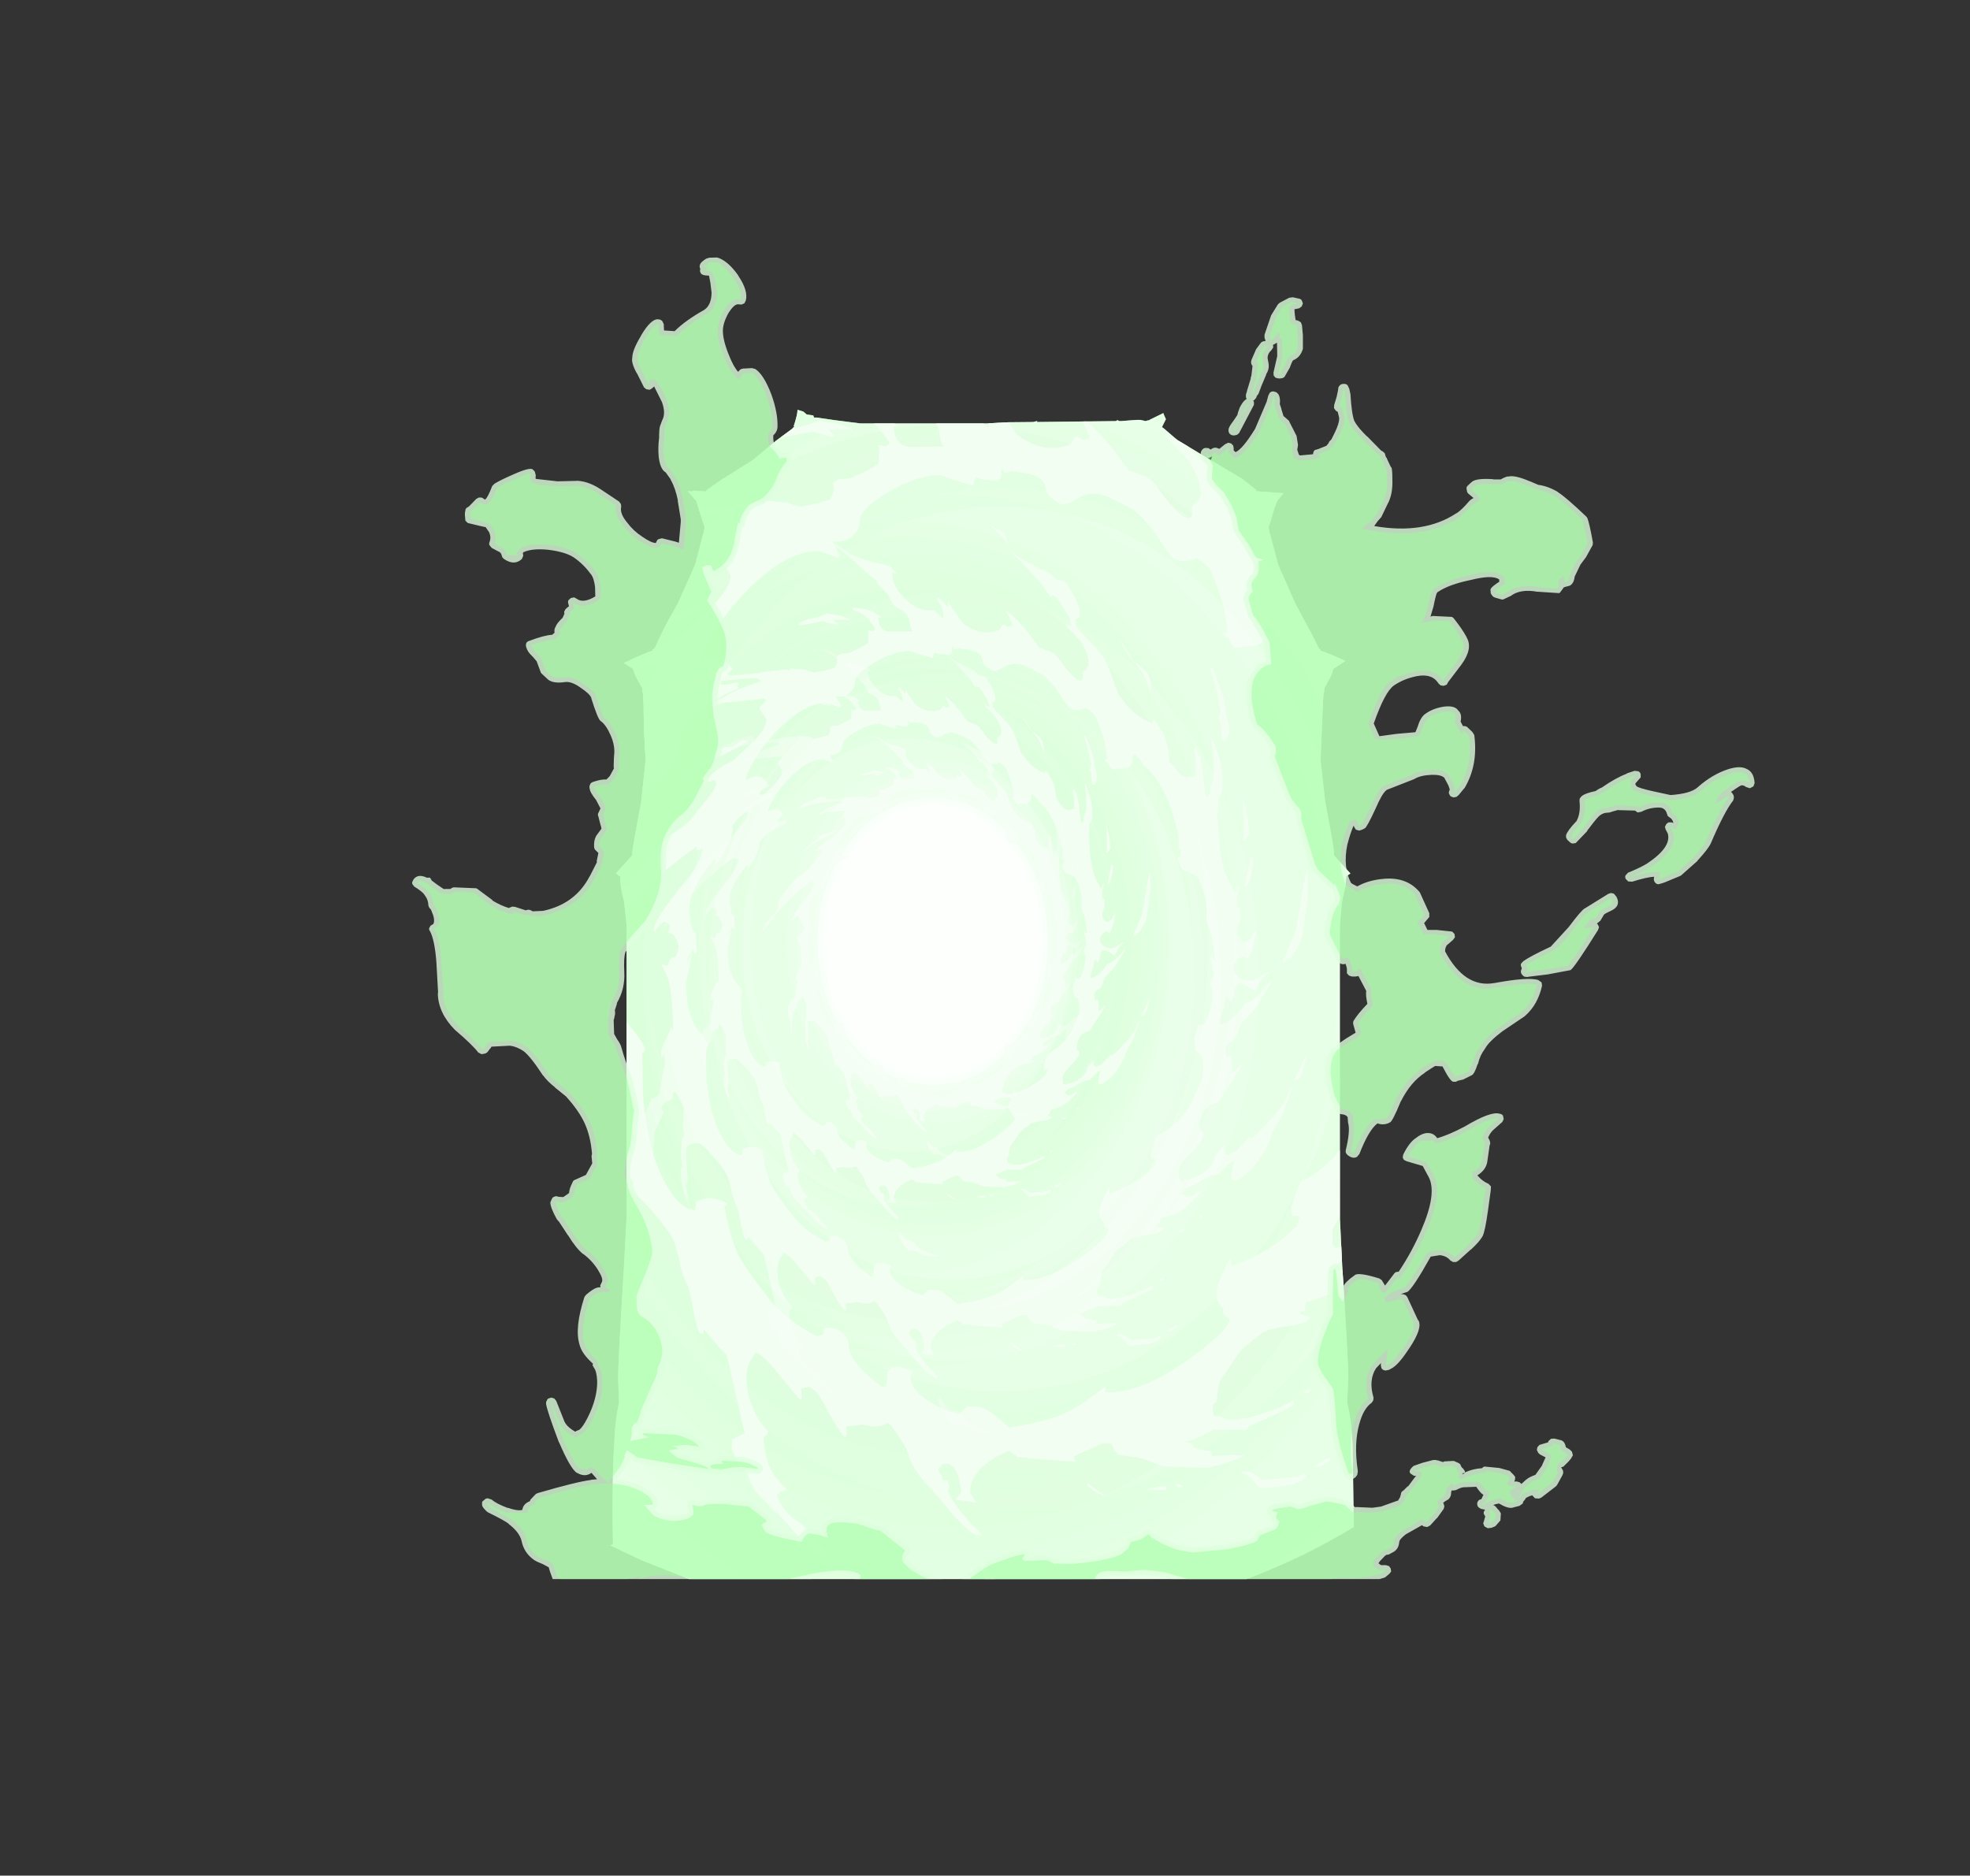 <?xml version="1.0" encoding="UTF-8" standalone="no"?>
<svg xmlns:ffdec="https://www.free-decompiler.com/flash" xmlns:xlink="http://www.w3.org/1999/xlink" ffdec:objectType="frame" height="398.45px" width="418.45px" xmlns="http://www.w3.org/2000/svg">
  <rect width="100%" height="100%" fill="#333333" stroke="none"/>
  <g transform="matrix(1.0, 0.0, 0.0, 1.0, 80.8, 32.5)">
    <clipPath id="clipPath0" transform="matrix(1.0, 0.0, 0.0, 1.0, 0.0, 0.0)">
      <path d="M186.05 71.6 L186.05 71.85 191.55 72.25 191.85 72.3 190.45 73.95 189.8 75.85 188.65 79.6 188.85 80.25 188.75 80.5 188.9 80.65 190.7 87.45 194.3 95.65 198.1 102.75 199.35 105.3 199.75 105.5 199.5 105.65 Q201.0 106.1 204.95 107.9 L202.4 109.6 201.95 111.05 200.5 113.7 200.45 114.45 200.3 115.0 200.2 117.0 199.7 128.95 200.7 137.8 202.15 145.65 202.55 148.45 202.55 149.2 205.45 152.4 206.05 153.05 205.25 153.6 205.15 153.65 205.15 153.7 205.05 155.35 205.05 155.6 204.25 159.1 203.8 164.1 203.8 226.0 204.3 236.35 Q205.6 256.35 205.6 260.45 L205.35 265.55 Q206.2 268.5 206.5 274.4 L206.75 290.15 206.75 291.9 Q200.35 295.8 193.55 298.95 188.85 301.1 184.0 302.95 L65.55 302.95 55.45 298.95 48.8 295.8 49.4 295.55 49.3 290.15 Q49.3 278.9 49.65 274.4 49.9 268.5 50.7 265.55 L50.5 260.45 Q50.5 256.35 51.75 236.35 L52.3 226.0 52.3 164.1 51.8 159.1 Q51.25 157.05 51.05 155.6 L51.05 155.35 50.95 153.7 50.95 153.65 50.8 153.6 50.05 153.05 50.6 152.4 53.5 149.2 53.5 148.45 53.95 145.65 55.4 137.8 56.35 128.95 Q55.95 123.7 55.9 117.0 L55.8 115.0 55.65 114.45 55.6 113.7 54.15 111.05 53.65 109.6 51.7 108.35 Q56.35 106.15 57.95 105.65 L57.7 105.5 58.2 105.3 59.4 102.75 Q60.8 99.85 63.2 95.65 L66.85 87.45 68.65 80.65 68.8 80.5 68.7 80.25 68.9 79.6 67.7 75.85 67.1 73.95 65.25 71.8 66.1 71.9 66.7 71.7 66.85 71.75 69.15 71.9 69.25 71.65 72.45 69.4 79.1 65.25 84.0 61.15 87.6 58.5 87.5 58.45 87.9 58.2 87.8 58.0 Q88.6 55.55 88.6 54.6 L88.6 54.55 89.85 54.95 90.55 55.55 91.95 55.75 92.1 56.2 92.65 56.2 96.45 56.75 101.95 57.45 128.75 57.45 133.45 57.2 138.7 57.15 138.85 57.1 139.5 56.95 139.5 57.15 156.25 56.95 156.55 56.75 156.75 56.85 156.95 56.95 157.3 56.95 160.6 56.7 160.65 56.75 160.7 56.7 161.4 56.7 162.35 56.9 162.5 56.95 163.05 56.8 163.15 56.8 163.45 56.7 163.45 56.65 165.5 55.65 166.3 55.25 166.45 55.65 166.85 56.55 166.05 58.15 166.05 58.25 166.4 58.5 169.25 60.95 176.4 65.25 183.1 69.25 186.05 71.6" fill="#9aff9a" fill-opacity="0.502" fill-rule="evenodd" stroke="none"/>
    </clipPath>
    <g clip-path="url(#clipPath0)">
      <use ffdec:characterId="395" height="258.1" transform="matrix(1.0, 0.0, 0.0, 1.0, 48.8, 54.55)" width="157.95" xlink:href="#shape1"/>
      <use ffdec:characterId="396" height="425.5" transform="matrix(0.235, 0.0, 0.0, 0.293, 67.329, 105.17)" width="425.5" xlink:href="#shape2"/>
      <use ffdec:characterId="397" height="311.4" transform="matrix(0.235, 0.0, 0.0, 0.293, 81.073, 122.293)" width="306.85" xlink:href="#shape3"/>
      <use ffdec:characterId="396" height="425.5" transform="matrix(0.338, 0.0, 0.0, 0.422, 40.063, 78.486)" width="425.5" xlink:href="#shape2"/>
      <use ffdec:characterId="397" height="311.4" transform="matrix(0.338, 0.0, 0.0, 0.422, 59.824, 103.105)" width="306.85" xlink:href="#shape3"/>
      <use ffdec:characterId="396" height="425.5" transform="matrix(0.497, 0.0, 0.0, 0.62, 15.455, 42.948)" width="425.5" xlink:href="#shape2"/>
      <use ffdec:characterId="397" height="311.4" transform="matrix(0.497, 0.0, 0.0, 0.62, 44.482, 79.11)" width="306.85" xlink:href="#shape3"/>
      <use ffdec:characterId="396" height="425.5" transform="matrix(0.725, 0.0, 0.0, 0.904, -22.679, -23.215)" width="425.5" xlink:href="#shape2"/>
      <use ffdec:characterId="397" height="311.4" transform="matrix(0.725, 0.0, 0.0, 0.904, 19.657, 29.531)" width="306.85" xlink:href="#shape3"/>
    </g>
    <use ffdec:characterId="409" height="280.75" transform="matrix(1.0, 0.0, 0.0, 1.0, 6.75, 22.2)" width="285.15" xlink:href="#shape4"/>
  </g>
  <defs>
    <g id="shape1" transform="matrix(1.0, 0.0, 0.0, 1.0, -48.8, -54.55)">
      <path d="M186.05 71.6 L186.05 71.85 191.55 72.25 191.85 72.3 190.45 73.95 189.8 75.85 188.65 79.6 188.85 80.25 188.75 80.5 188.9 80.65 190.7 87.45 194.3 95.65 198.1 102.75 199.35 105.3 199.75 105.5 199.5 105.65 Q201.0 106.1 204.95 107.9 L202.4 109.6 201.95 111.05 200.5 113.7 200.45 114.45 200.3 115.0 200.2 117.0 199.7 128.95 200.7 137.8 202.15 145.65 202.55 148.45 202.55 149.2 205.45 152.4 206.05 153.05 205.25 153.6 205.15 153.65 205.15 153.7 205.05 155.35 205.05 155.6 204.25 159.1 203.8 164.1 203.8 226.0 204.3 236.35 Q205.6 256.35 205.6 260.45 L205.35 265.55 Q206.2 268.5 206.5 274.4 L206.75 290.15 206.75 291.9 Q170.55 313.9 121.45 312.55 79.15 311.3 48.8 295.8 L49.4 295.55 49.3 290.15 Q49.3 278.9 49.65 274.4 49.9 268.5 50.7 265.55 L50.5 260.45 Q50.5 256.35 51.75 236.35 L52.3 226.0 52.3 164.1 51.8 159.1 Q51.25 157.05 51.05 155.6 L51.05 155.35 50.95 153.7 50.95 153.65 50.8 153.6 50.05 153.05 50.6 152.4 53.5 149.2 53.5 148.45 53.95 145.65 55.4 137.8 56.35 128.95 Q55.95 123.7 55.9 117.0 L55.8 115.0 55.65 114.45 55.6 113.7 54.15 111.05 53.65 109.6 51.7 108.35 Q56.35 106.15 57.95 105.65 L57.7 105.5 58.2 105.3 59.4 102.75 Q60.8 99.85 63.2 95.65 L66.85 87.45 68.65 80.65 68.8 80.5 68.7 80.25 68.9 79.6 67.7 75.85 67.1 73.95 65.25 71.8 66.1 71.9 66.7 71.7 66.85 71.75 69.15 71.9 69.25 71.65 72.45 69.4 79.1 65.25 84.0 61.15 87.6 58.5 87.5 58.45 87.9 58.2 87.8 58.0 Q88.6 55.55 88.6 54.6 L88.6 54.55 89.85 54.95 90.55 55.55 91.95 55.75 92.1 56.2 92.65 56.2 96.45 56.75 101.95 57.45 128.75 57.45 133.45 57.2 138.7 57.15 138.85 57.1 139.5 56.95 139.5 57.15 156.25 56.95 156.55 56.75 156.75 56.85 156.95 56.95 157.3 56.95 160.6 56.7 160.65 56.75 160.7 56.7 161.4 56.7 162.35 56.9 162.5 56.95 163.05 56.8 163.15 56.8 163.45 56.7 163.45 56.65 165.5 55.65 166.3 55.25 166.45 55.65 166.85 56.55 166.05 58.15 166.05 58.25 166.4 58.5 169.25 60.95 176.4 65.25 183.1 69.25 186.05 71.6" fill="#fcfffc" fill-rule="evenodd" stroke="none"/>
    </g>
    <g id="shape2" transform="matrix(1.0, 0.0, 0.0, 1.0, 212.75, 212.75)">
      <path d="M0.0 -131.5 Q-54.5 -131.5 -92.95 -92.95 -131.5 -54.5 -131.5 0.0 -131.5 54.5 -92.95 92.95 -54.5 131.5 0.0 131.5 54.5 131.5 92.95 92.95 131.5 54.5 131.5 0.0 131.5 -54.5 92.95 -92.95 54.5 -131.5 0.0 -131.5 M116.7 -116.65 Q165.1 -68.4 165.1 0.0 165.1 68.4 116.7 116.7 68.4 165.1 0.0 165.1 -68.4 165.1 -116.65 116.7 -165.1 68.4 -165.1 0.0 -165.1 -68.4 -116.65 -116.65 -68.4 -165.1 0.0 -165.1 68.4 -165.1 116.7 -116.65" fill="#d1fed1" fill-opacity="0.502" fill-rule="evenodd" stroke="none"/>
      <path d="M70.35 -70.35 Q41.25 -99.5 0.0 -99.5 -41.25 -99.5 -70.35 -70.35 -99.5 -41.25 -99.5 0.0 -99.5 41.25 -70.35 70.35 -41.25 99.5 0.0 99.5 41.25 99.5 70.35 70.35 99.5 41.25 99.5 0.0 99.5 -41.25 70.35 -70.35 M0.0 -103.9 Q43.05 -103.9 73.5 -73.45 103.9 -43.05 103.9 0.0 103.9 43.05 73.5 73.5 43.05 103.9 0.0 103.9 -43.05 103.9 -73.45 73.5 -103.9 43.05 -103.9 0.0 -103.9 -43.05 -73.45 -73.45 -43.05 -103.9 0.0 -103.9 M0.0 -212.75 Q88.15 -212.75 150.5 -150.5 212.75 -88.15 212.75 0.0 212.75 88.15 150.5 150.5 88.15 212.75 0.0 212.75 -88.15 212.75 -150.5 150.5 -212.75 88.15 -212.75 0.0 -212.75 -88.15 -150.5 -150.5 -88.15 -212.75 0.0 -212.75 M145.3 -145.3 Q85.1 -205.55 0.0 -205.55 -85.1 -205.55 -145.3 -145.3 -205.55 -85.1 -205.55 0.0 -205.55 85.1 -145.3 145.3 -85.1 205.55 0.0 205.55 85.1 205.55 145.3 145.3 205.55 85.1 205.55 0.0 205.55 -85.1 145.3 -145.3" fill="#d1fed1" fill-opacity="0.082" fill-rule="evenodd" stroke="none"/>
      <path d="M139.95 -139.9 Q81.9 -197.75 0.0 -197.75 -81.9 -197.75 -139.9 -139.9 -197.75 -81.9 -197.75 0.0 -197.75 81.9 -139.9 139.95 -81.9 197.75 0.0 197.75 81.9 197.75 139.95 139.95 197.75 81.9 197.75 0.0 197.75 -81.9 139.95 -139.9 M0.0 -108.25 Q44.9 -108.25 76.55 -76.55 108.25 -44.9 108.25 0.0 108.25 44.9 76.55 76.55 44.9 108.25 0.0 108.25 -44.9 108.25 -76.55 76.55 -108.25 44.9 -108.25 0.0 -108.25 -44.9 -76.55 -76.55 -44.9 -108.25 0.0 -108.25 M0.0 -103.9 Q-43.05 -103.9 -73.45 -73.45 -103.9 -43.05 -103.9 0.0 -103.9 43.05 -73.45 73.5 -43.05 103.9 0.0 103.9 43.05 103.9 73.5 73.5 103.9 43.05 103.9 0.0 103.9 -43.05 73.5 -73.45 43.05 -103.9 0.0 -103.9 M145.3 -145.3 Q205.55 -85.1 205.55 0.0 205.55 85.1 145.3 145.3 85.1 205.55 0.0 205.55 -85.1 205.55 -145.3 145.3 -205.55 85.1 -205.55 0.0 -205.55 -85.1 -145.3 -145.3 -85.1 -205.55 0.0 -205.55 85.1 -205.55 145.3 -145.3" fill="#d1fed1" fill-opacity="0.165" fill-rule="evenodd" stroke="none"/>
      <path d="M139.95 -139.9 Q197.75 -81.9 197.75 0.0 197.75 81.9 139.95 139.95 81.9 197.75 0.0 197.75 -81.9 197.75 -139.9 139.95 -197.75 81.9 -197.75 0.0 -197.75 -81.9 -139.9 -139.9 -81.9 -197.75 0.0 -197.75 81.9 -197.75 139.95 -139.9 M133.55 -133.55 Q78.2 -188.85 0.0 -188.85 -78.2 -188.85 -133.55 -133.55 -188.85 -78.2 -188.85 0.0 -188.85 78.2 -133.55 133.55 -78.2 188.85 0.0 188.85 78.2 188.85 133.55 133.55 188.85 78.2 188.85 0.0 188.85 -78.2 133.55 -133.55 M0.0 -115.4 Q47.8 -115.4 81.6 -81.6 115.4 -47.8 115.4 0.0 115.4 47.8 81.6 81.6 47.8 115.4 0.0 115.4 -47.8 115.4 -81.6 81.6 -115.4 47.8 -115.4 0.0 -115.4 -47.8 -81.6 -81.6 -47.8 -115.4 0.0 -115.4 M0.0 -108.25 Q-44.9 -108.25 -76.55 -76.55 -108.25 -44.9 -108.25 0.0 -108.25 44.9 -76.55 76.55 -44.9 108.25 0.0 108.25 44.9 108.25 76.55 76.55 108.25 44.9 108.25 0.0 108.25 -44.9 76.55 -76.55 44.9 -108.25 0.0 -108.25" fill="#d1fed1" fill-opacity="0.251" fill-rule="evenodd" stroke="none"/>
      <path d="M133.55 -133.55 Q188.85 -78.2 188.85 0.0 188.85 78.2 133.55 133.55 78.2 188.85 0.0 188.85 -78.2 188.85 -133.55 133.55 -188.85 78.2 -188.85 0.0 -188.85 -78.2 -133.55 -133.55 -78.2 -188.85 0.0 -188.85 78.2 -188.85 133.55 -133.55 M126.75 -126.75 Q74.25 -179.25 0.0 -179.25 -74.25 -179.25 -126.75 -126.75 -179.25 -74.25 -179.25 0.0 -179.25 74.25 -126.75 126.75 -74.25 179.25 0.0 179.25 74.25 179.25 126.75 126.75 179.25 74.25 179.25 0.0 179.25 -74.25 126.75 -126.75 M0.0 -115.4 Q-47.8 -115.4 -81.6 -81.6 -115.4 -47.8 -115.4 0.0 -115.4 47.8 -81.6 81.6 -47.8 115.4 0.0 115.4 47.8 115.4 81.6 81.6 115.4 47.8 115.4 0.0 115.4 -47.8 81.6 -81.6 47.8 -115.4 0.0 -115.4 M0.0 -122.2 Q50.65 -122.2 86.45 -86.45 122.2 -50.65 122.2 0.0 122.2 50.65 86.45 86.45 50.65 122.2 0.0 122.2 -50.65 122.2 -86.45 86.45 -122.2 50.65 -122.2 0.0 -122.2 -50.65 -86.45 -86.45 -50.65 -122.2 0.0 -122.2" fill="#d1fed1" fill-opacity="0.333" fill-rule="evenodd" stroke="none"/>
      <path d="M116.7 -116.65 Q68.4 -165.1 0.0 -165.1 -68.4 -165.1 -116.65 -116.65 -165.1 -68.4 -165.1 0.0 -165.1 68.4 -116.65 116.7 -68.4 165.1 0.0 165.1 68.4 165.1 116.7 116.7 165.1 68.4 165.1 0.0 165.1 -68.4 116.7 -116.65 M0.0 -131.5 Q54.5 -131.5 92.95 -92.95 131.5 -54.5 131.5 0.0 131.5 54.5 92.95 92.95 54.5 131.5 0.0 131.5 -54.5 131.5 -92.95 92.95 -131.5 54.5 -131.5 0.0 -131.5 -54.5 -92.95 -92.95 -54.5 -131.5 0.0 -131.5 M126.75 -126.75 Q179.25 -74.25 179.25 0.0 179.25 74.25 126.75 126.75 74.25 179.25 0.0 179.25 -74.25 179.25 -126.75 126.75 -179.25 74.25 -179.25 0.0 -179.25 -74.25 -126.75 -126.75 -74.25 -179.25 0.0 -179.25 74.25 -179.25 126.75 -126.75 M0.0 -122.2 Q-50.65 -122.2 -86.45 -86.45 -122.2 -50.65 -122.2 0.0 -122.2 50.65 -86.45 86.45 -50.65 122.2 0.0 122.2 50.65 122.2 86.45 86.45 122.2 50.65 122.2 0.0 122.2 -50.65 86.45 -86.45 50.65 -122.2 0.0 -122.2" fill="#d1fed1" fill-opacity="0.416" fill-rule="evenodd" stroke="none"/>
    </g>
    <g id="shape3" transform="matrix(1.0, 0.0, 0.0, 1.0, 154.35, 154.4)">
      <path d="M111.0 -105.4 L111.55 -105.5 112.1 -105.15 114.75 -99.4 Q116.75 -95.0 117.1 -92.65 117.85 -87.65 118.8 -86.0 119.25 -85.2 119.0 -84.5 119.0 -83.55 118.45 -82.3 117.75 -80.65 116.55 -80.65 L115.75 -80.75 115.75 -81.15 Q115.65 -85.7 115.0 -87.2 L114.35 -88.15 114.85 -89.4 Q115.25 -90.0 115.25 -90.65 113.6 -99.05 111.35 -103.65 L111.0 -105.4 M18.25 -153.75 L18.25 -153.85 21.65 -152.2 Q23.9 -150.95 23.85 -149.2 L25.35 -147.5 Q24.5 -148.05 21.2 -151.0 L18.8 -152.95 18.25 -153.3 17.25 -153.9 17.1 -154.4 18.25 -153.75 M21.7 -151.1 L20.85 -151.9 20.65 -151.95 21.7 -151.1 M26.25 -145.5 Q28.95 -143.15 33.7 -141.35 L41.6 -138.25 43.45 -137.0 Q44.95 -135.95 45.75 -135.65 L47.6 -135.45 Q48.4 -135.55 49.5 -134.4 L52.75 -130.1 Q54.0 -128.1 55.1 -125.15 L55.0 -123.0 Q54.6 -122.6 53.65 -122.3 L53.25 -122.15 53.3 -121.3 53.4 -120.5 53.35 -120.1 53.35 -120.0 55.55 -117.6 Q60.0 -114.35 64.85 -109.65 66.35 -108.2 69.05 -102.0 L71.2 -97.05 71.9 -96.35 74.4 -93.5 Q78.9 -88.9 86.1 -86.5 L86.35 -87.2 86.85 -88.0 90.7 -83.2 Q92.8 -79.9 93.35 -73.5 L97.2 -69.85 98.05 -69.0 Q99.7 -68.0 100.6 -68.0 101.25 -68.0 101.75 -68.25 L104.75 -68.5 Q104.55 -76.0 103.85 -77.15 L104.0 -77.9 104.55 -78.0 Q106.3 -76.8 107.5 -70.7 108.45 -64.1 108.85 -62.5 L109.35 -61.25 110.75 -62.65 Q110.45 -64.6 111.3 -65.95 L112.25 -67.65 Q112.25 -77.15 111.6 -79.05 111.55 -80.2 111.1 -81.55 L112.65 -79.45 Q113.15 -77.8 113.95 -76.4 115.2 -74.3 115.85 -69.65 L116.0 -68.9 116.0 -63.5 114.25 -61.15 Q114.1 -56.65 113.75 -54.35 L114.0 -54.15 Q114.65 -41.3 117.0 -35.65 L121.1 -28.5 Q121.5 -28.9 122.25 -29.15 L122.4 -30.05 Q122.65 -30.95 122.85 -31.0 L123.05 -30.65 123.25 -30.9 Q124.5 -30.9 123.5 -30.65 L123.0 -29.6 123.0 -29.0 122.65 -28.6 122.25 -26.75 122.35 -23.65 123.1 -23.35 123.75 -22.65 123.75 -19.65 Q123.55 -18.8 122.35 -16.15 L122.5 -13.65 Q123.75 -11.65 125.85 -11.65 126.8 -11.65 127.95 -12.8 129.05 -13.9 129.85 -15.5 L130.0 -15.15 130.1 -15.4 130.5 -15.15 128.85 -9.45 Q128.05 -7.5 126.75 -5.75 L126.2 -6.25 Q125.8 -6.75 125.05 -6.75 123.45 -6.75 121.3 -4.4 L120.85 -3.85 120.85 -1.9 Q122.05 0.2 124.35 1.0 125.95 1.6 128.5 1.6 129.45 1.6 132.05 0.25 L134.7 -1.0 135.25 -1.4 135.35 -1.25 135.85 -1.4 135.85 -1.0 134.85 -0.5 134.1 0.1 132.35 1.6 131.3 3.3 129.75 5.15 Q129.2 4.75 126.95 3.7 124.6 2.6 124.1 2.6 L122.4 2.7 120.75 4.9 121.0 5.1 121.25 5.35 120.6 6.8 119.75 8.85 Q119.0 7.95 117.35 7.35 117.2 10.05 116.0 12.6 115.15 14.45 114.85 16.5 117.9 16.5 121.5 13.55 124.2 11.35 125.1 9.75 128.6 8.95 131.95 6.1 L136.6 1.9 136.7 2.45 132.0 8.8 Q128.85 12.55 124.95 15.5 123.35 16.7 122.75 19.0 122.25 21.05 120.6 21.9 117.5 23.45 117.3 24.5 117.2 25.2 117.7 27.2 L117.7 27.65 119.6 27.4 Q120.4 29.8 119.95 33.0 121.1 33.05 122.15 31.95 L123.85 30.4 124.2 30.65 Q123.05 32.6 119.45 36.9 L114.1 43.4 Q109.3 44.1 107.4 47.4 106.9 48.3 106.35 50.4 L106.35 52.75 107.75 53.5 107.85 54.2 Q107.85 56.45 102.55 60.6 97.3 64.65 97.45 67.0 L97.45 69.25 98.35 70.25 Q104.6 69.45 108.65 67.0 112.7 64.6 112.7 61.75 L114.1 60.45 Q115.7 59.15 116.35 58.25 L117.1 58.4 116.95 58.6 Q116.7 58.75 116.7 59.5 116.7 60.2 117.2 60.6 L117.85 61.25 Q120.95 60.55 122.25 59.7 L124.35 57.9 127.95 54.85 127.9 55.3 Q127.9 55.65 128.35 55.65 129.5 55.65 138.45 47.5 142.75 43.7 145.1 38.5 L145.6 38.4 145.7 38.95 141.7 47.4 139.2 51.05 Q137.25 53.6 136.7 55.15 135.35 58.95 131.35 63.25 126.8 68.25 121.85 70.0 L120.2 69.9 Q119.95 70.55 119.95 69.3 119.95 66.85 121.1 63.5 L120.95 63.15 Q119.55 63.75 117.1 65.75 L114.35 68.0 Q110.25 68.25 107.8 69.65 L104.35 71.5 Q101.9 72.05 101.0 72.55 100.9 72.55 98.7 74.25 98.25 74.4 99.1 74.85 L100.85 75.75 Q102.6 75.7 103.6 75.15 L105.35 73.75 106.0 73.85 Q106.65 74.05 106.7 74.25 L100.45 79.3 Q96.9 81.4 89.85 83.0 89.35 83.75 89.5 84.85 89.55 85.25 87.7 85.25 L88.5 86.0 89.35 86.15 90.0 86.25 Q90.7 86.4 90.85 86.65 90.1 88.0 84.25 88.65 78.0 89.35 76.85 90.25 L73.4 92.4 Q70.6 94.15 69.85 95.15 L64.9 101.0 Q63.7 102.65 63.7 105.8 63.7 106.4 63.05 106.65 62.45 106.85 62.45 107.5 62.45 108.75 62.7 109.65 L65.1 109.9 65.25 110.1 65.25 110.15 65.9 110.3 67.85 110.65 Q71.6 110.65 77.8 108.95 82.85 107.6 85.35 106.4 L85.7 106.2 Q86.1 106.1 86.1 106.9 86.1 107.3 80.4 109.5 L73.1 112.15 72.35 113.0 62.85 113.0 62.65 112.9 Q60.2 114.1 55.35 115.65 L54.2 115.75 Q56.4 116.05 56.65 116.85 56.9 117.6 62.1 118.0 L62.1 119.15 67.85 118.9 71.6 119.0 Q67.6 120.85 61.85 121.65 L61.85 121.9 54.75 121.8 47.6 121.5 43.15 120.15 Q41.1 119.4 34.7 118.9 32.85 116.95 32.85 116.25 L30.2 116.15 21.6 119.25 22.2 120.25 21.85 120.5 8.35 119.65 7.85 119.45 5.2 119.4 Q4.6 118.8 2.65 117.95 L-1.3 119.45 Q-8.7 123.05 -8.7 127.5 -8.7 127.9 -6.9 130.15 L-8.35 129.9 -12.9 129.4 -11.3 127.45 -12.0 124.25 Q-12.8 121.85 -14.85 121.0 L-16.75 121.05 -17.85 122.05 -18.1 122.35 -17.35 123.4 Q-16.8 124.15 -16.65 124.85 L-15.3 124.9 Q-14.55 126.5 -14.8 126.8 L-15.2 126.9 Q-15.2 128.3 -11.6 132.0 -8.5 135.15 -5.45 137.4 L-5.45 137.7 -6.25 137.75 Q-8.4 137.75 -13.9 132.75 -19.55 127.3 -20.7 126.4 -25.6 122.25 -26.8 118.75 -27.45 116.9 -29.75 114.4 L-31.6 112.2 Q-32.5 111.4 -33.05 111.4 L-34.45 112.0 -36.8 112.25 -40.35 111.75 -42.6 112.0 -45.05 112.25 -44.8 113.9 -44.9 114.3 -45.3 114.75 Q-46.3 114.15 -48.65 111.05 L-52.3 105.75 Q-52.9 104.8 -54.35 103.6 L-54.55 103.65 -55.5 103.0 -56.1 102.9 -57.45 103.1 -58.2 103.4 -57.95 105.65 -58.7 105.75 -65.3 99.4 Q-69.15 95.55 -71.5 94.8 L-72.45 95.9 Q-74.2 98.15 -74.2 100.4 -74.2 105.5 -71.2 109.75 -69.5 112.15 -67.7 113.4 L-68.45 114.3 -69.2 114.75 Q-68.75 120.55 -66.3 123.4 -64.95 124.95 -62.45 126.9 -64.45 127.5 -65.3 128.4 -63.8 131.65 -61.15 133.35 L-57.8 135.4 -53.9 139.05 Q-50.85 141.9 -49.95 142.9 L-50.2 143.25 Q-54.05 142.3 -60.4 136.8 L-62.8 134.55 -63.75 133.75 -64.75 132.75 -64.8 132.75 -69.75 128.5 -69.0 129.2 -65.55 132.25 -65.55 132.65 -68.2 130.2 -71.2 127.75 Q-72.4 126.75 -73.55 124.1 -74.65 121.65 -75.45 121.15 L-75.55 121.65 Q-75.55 122.05 -75.7 122.25 L-77.35 119.7 -78.55 117.4 -78.45 115.25 -76.65 114.55 Q-75.45 114.0 -74.7 114.0 L-79.7 96.4 -80.05 95.4 -82.6 93.25 Q-85.5 90.4 -86.7 89.4 L-86.8 90.15 -86.7 90.25 -87.55 90.4 Q-88.5 90.4 -89.65 85.35 -90.95 79.75 -91.3 79.25 -92.85 77.15 -93.85 73.4 -94.9 69.45 -96.05 67.75 -97.45 65.65 -101.75 61.7 -106.6 57.25 -108.35 57.25 L-111.85 57.7 Q-112.9 58.25 -113.25 59.55 L-112.95 64.4 Q-112.7 68.65 -112.45 68.9 L-112.55 70.25 Q-112.7 71.65 -112.95 71.65 L-113.1 70.25 -113.15 69.8 -113.2 70.2 -113.3 71.85 -112.95 73.15 -111.55 79.15 -113.65 75.6 Q-115.4 71.8 -115.55 65.65 L-114.8 65.5 Q-114.8 64.85 -115.15 63.3 L-115.55 61.15 -115.25 58.65 -114.8 55.25 -114.35 55.45 -114.3 55.4 -114.15 53.75 Q-114.6 51.8 -114.5 50.7 L-114.2 45.65 Q-114.2 44.85 -115.6 42.75 -116.85 40.85 -117.7 40.0 L-118.7 39.9 -118.95 42.15 -120.4 42.6 Q-121.5 42.8 -121.95 43.15 -124.2 45.05 -123.8 45.75 L-122.95 46.2 Q-122.95 47.4 -124.5 49.6 -126.25 52.05 -126.7 54.4 L-126.85 56.55 Q-127.05 58.7 -127.2 58.75 -127.4 69.15 -127.95 69.15 L-128.2 64.25 -128.55 63.9 -128.8 57.75 Q-130.6 55.15 -130.8 54.0 L-130.95 47.25 Q-130.45 46.75 -129.3 44.4 -128.75 43.2 -127.95 42.55 L-128.3 41.25 -128.1 41.7 Q-127.95 42.0 -127.2 42.0 -127.0 42.0 -126.1 41.4 L-124.7 40.4 -123.4 34.7 -122.2 29.5 -122.55 26.75 -123.05 27.65 -123.8 27.65 -123.8 25.25 -119.55 17.65 -119.4 17.9 -119.2 19.0 -118.7 17.5 Q-119.2 5.0 -120.95 0.8 -121.55 -0.65 -122.45 -1.9 L-123.4 -3.1 -123.45 -3.15 Q-123.85 -3.3 -123.55 -3.35 L-123.8 -4.15 -122.5 -3.8 -121.2 -3.4 Q-120.8 -3.85 -120.45 -5.15 L-119.6 -6.05 -118.35 -6.4 -117.85 -6.35 Q-116.35 -9.0 -116.35 -10.35 -116.35 -10.75 -117.4 -12.45 -118.6 -14.45 -119.5 -14.6 L-120.75 -14.75 -120.55 -15.85 -120.0 -17.0 -120.85 -18.0 -121.15 -18.25 -122.35 -18.5 Q-123.35 -18.5 -124.9 -17.05 L-126.75 -15.1 -126.85 -15.0 -127.0 -15.85 Q-127.0 -17.85 -122.35 -23.3 L-115.85 -30.1 Q-112.0 -33.6 -109.55 -36.75 -106.2 -41.1 -106.35 -43.75 L-106.5 -44.0 -106.85 -43.45 Q-107.2 -43.1 -108.0 -43.1 -108.8 -43.1 -108.85 -43.6 L-108.6 -44.35 Q-121.4 -37.35 -132.8 -27.9 -143.5 -19.1 -149.85 -10.85 L-150.25 -10.85 -148.6 -13.15 -149.0 -12.75 -154.35 -6.75 -153.4 -9.35 -152.0 -11.85 -149.95 -14.1 -146.35 -17.6 -147.25 -16.1 -143.4 -20.0 -142.8 -20.55 Q-139.35 -24.65 -139.35 -26.35 -139.35 -26.95 -139.85 -26.7 -140.35 -26.45 -140.35 -27.1 -140.35 -29.8 -131.85 -38.2 -124.05 -45.95 -120.6 -47.85 -115.9 -50.35 -113.9 -51.6 -110.55 -53.65 -108.85 -56.1 L-104.5 -60.25 Q-100.35 -64.4 -100.35 -65.75 -100.35 -66.5 -100.6 -66.75 L-100.75 -66.85 -100.75 -67.1 -104.05 -66.45 -105.5 -65.75 -105.85 -66.0 Q-100.55 -71.3 -93.35 -73.6 L-85.45 -79.55 Q-78.85 -84.85 -78.85 -87.75 L-80.05 -89.45 -81.85 -91.5 Q-81.8 -92.1 -80.85 -92.85 L-78.85 -94.5 -79.3 -94.65 -79.85 -95.0 -97.45 -93.6 -102.0 -92.1 -102.65 -92.2 -103.35 -92.6 Q-97.8 -95.5 -94.55 -96.8 -88.65 -99.15 -80.95 -101.0 L-81.5 -101.3 -83.0 -102.05 Q-94.85 -101.8 -106.2 -99.9 -118.1 -97.95 -123.6 -94.75 L-120.4 -97.2 -119.6 -97.85 Q-118.7 -99.25 -111.25 -101.85 -103.75 -104.45 -99.0 -105.35 L-97.35 -105.25 -97.0 -104.4 Q-96.65 -103.7 -96.0 -103.5 L-94.1 -103.0 Q-84.4 -103.35 -79.55 -104.25 L-71.25 -105.0 -68.95 -104.75 -68.5 -105.35 -62.15 -104.9 Q-59.55 -104.0 -58.0 -104.0 L-53.7 -104.7 -49.85 -105.6 Q-47.95 -107.85 -49.0 -109.35 -47.85 -110.25 -46.8 -110.45 L-44.0 -110.6 Q-43.7 -110.6 -40.15 -111.95 -36.35 -113.45 -35.5 -114.1 L-35.35 -116.05 Q-35.25 -117.45 -35.5 -118.5 L-33.5 -118.1 -32.5 -118.6 -32.35 -119.15 -35.65 -122.6 Q-37.55 -124.3 -41.75 -125.35 L-42.25 -126.0 -42.0 -126.25 -37.5 -125.75 Q-34.15 -125.35 -32.45 -124.35 -30.85 -123.35 -30.0 -123.25 L-29.85 -122.85 -31.1 -122.85 Q-30.7 -118.0 -26.0 -118.0 L-16.35 -118.1 Q-17.15 -118.75 -17.4 -119.9 L-17.8 -122.0 Q-18.65 -124.7 -23.5 -126.5 -24.7 -126.95 -25.5 -128.35 L-27.0 -130.75 -29.25 -132.7 -31.85 -134.85 -31.75 -135.25 -31.55 -135.2 Q-37.4 -139.1 -43.75 -143.85 -50.75 -148.6 -56.75 -148.6 L-58.85 -147.75 -61.25 -146.85 Q-59.05 -148.65 -58.25 -148.9 L-50.35 -148.5 Q-48.4 -147.85 -45.45 -146.05 L-42.95 -144.45 -38.4 -143.1 Q-33.8 -141.75 -31.6 -141.5 -26.75 -140.8 -25.55 -140.0 -24.7 -138.95 -23.25 -138.1 L-23.35 -137.75 Q-24.25 -137.75 -25.0 -138.5 L-25.1 -137.5 Q-25.1 -133.85 -20.0 -129.55 -14.1 -124.55 -7.25 -125.35 L-5.3 -123.9 -3.5 -122.6 -3.25 -122.6 -3.25 -123.0 Q-3.25 -125.25 -4.1 -126.7 L-5.55 -128.65 Q-6.3 -129.5 -5.05 -129.5 L-1.1 -126.3 -1.35 -127.4 -1.25 -128.75 Q-0.25 -126.75 3.35 -122.9 L5.1 -120.8 6.05 -120.3 Q11.0 -117.75 14.9 -117.75 18.15 -117.75 20.35 -118.5 21.0 -118.7 21.5 -119.65 22.0 -120.45 22.5 -120.5 22.8 -120.5 23.45 -120.1 24.05 -119.65 24.75 -119.65 L25.5 -119.8 Q25.55 -120.0 25.85 -120.0 L26.05 -119.85 Q26.25 -119.75 26.25 -120.5 L25.0 -122.85 23.5 -124.9 24.05 -125.0 Q27.6 -122.85 32.55 -118.1 L37.7 -112.55 41.5 -111.4 Q44.6 -110.45 46.0 -108.75 48.15 -106.15 50.6 -104.0 53.7 -101.25 55.15 -101.25 56.25 -101.25 56.35 -102.15 L56.25 -104.0 57.25 -104.7 Q58.35 -105.6 58.85 -106.65 58.95 -108.9 57.5 -111.6 L55.85 -114.15 55.65 -114.5 53.9 -116.0 48.6 -120.5 48.6 -120.9 Q49.8 -120.45 51.0 -119.8 L51.65 -119.95 51.45 -120.45 50.25 -123.4 46.25 -128.4 44.85 -129.75 Q43.6 -130.7 42.85 -130.0 L42.75 -130.05 42.95 -129.8 42.0 -130.25 41.65 -130.8 39.1 -134.0 33.05 -139.3 26.0 -145.15 26.25 -145.5 M1.3 -112.0 L1.15 -112.1 1.0 -112.75 0.55 -112.8 0.4 -112.8 0.55 -111.75 Q0.55 -111.0 0.2 -110.65 L-0.5 -110.0 -4.85 -110.35 -7.0 -110.85 Q-7.8 -109.85 -7.6 -109.25 L-8.0 -109.0 -13.25 -110.2 -17.6 -111.35 Q-24.3 -111.35 -32.75 -107.35 -41.0 -103.45 -41.0 -100.55 -41.0 -99.1 -42.35 -97.7 -44.5 -95.45 -49.1 -95.75 L-48.1 -94.35 -47.0 -92.75 Q-47.15 -92.1 -47.5 -92.0 L-52.85 -93.5 Q-63.5 -93.7 -76.15 -82.45 -81.0 -78.15 -84.35 -73.65 -87.5 -69.4 -87.6 -67.5 L-87.6 -67.1 -86.05 -67.8 -84.0 -68.35 -80.85 -68.25 -78.25 -65.85 -81.5 -63.25 -81.75 -62.85 -81.6 -62.1 Q-79.0 -62.1 -76.85 -62.75 L-76.6 -62.35 Q-76.6 -61.85 -76.95 -61.6 L-76.25 -61.35 -80.5 -59.85 -81.2 -59.5 Q-84.3 -57.85 -87.0 -56.85 L-91.35 -53.6 Q-93.55 -51.55 -93.6 -51.1 -93.25 -50.8 -93.25 -50.25 -93.25 -49.5 -93.5 -49.15 L-93.75 -48.75 Q-93.55 -47.9 -94.0 -47.25 L-95.75 -44.25 -97.9 -41.15 Q-99.45 -39.1 -100.35 -38.25 L-100.75 -38.25 -100.55 -39.35 -100.25 -40.5 -101.4 -39.9 -101.45 -39.85 -105.75 -35.25 Q-112.0 -28.1 -112.0 -22.0 L-111.15 -18.2 -110.45 -15.45 Q-109.1 -15.25 -109.1 -14.0 L-108.85 -11.45 -108.6 -9.1 -108.7 -8.2 -109.0 -8.0 -109.5 -7.75 Q-109.85 -8.0 -109.85 -9.0 -112.2 -7.35 -112.9 -4.7 L-113.0 -4.0 Q-112.05 -6.15 -110.75 -7.85 -111.2 -4.85 -112.3 -1.1 L-112.6 -0.05 -112.85 0.65 -112.85 0.75 -112.95 1.0 -113.2 2.4 Q-113.2 11.95 -109.05 17.45 -104.55 21.7 -103.95 23.4 L-104.1 24.0 -104.7 24.65 Q-104.55 36.15 -104.3 36.4 -102.9 47.65 -98.2 54.7 -94.05 61.0 -89.3 61.4 L-88.95 59.25 -87.1 58.8 -85.2 58.5 Q-83.05 58.5 -79.95 59.75 -79.95 60.25 -80.7 60.25 -78.85 68.85 -75.8 73.05 -73.9 75.65 -68.8 80.9 -66.4 83.75 -62.05 86.6 L-60.15 87.8 -59.65 88.1 Q-54.2 91.0 -53.35 91.0 L-52.2 90.75 -51.7 90.5 -51.45 89.25 -51.1 89.05 -50.1 89.0 Q-48.45 89.0 -46.55 90.0 -44.2 91.25 -44.2 93.25 -44.2 96.05 -39.05 99.95 L-34.4 103.0 -33.2 102.65 -32.8 99.25 -31.7 98.45 -30.2 98.15 Q-28.7 98.15 -25.7 99.15 -25.05 98.8 -25.55 99.4 L-26.2 100.25 Q-26.2 103.95 -19.2 107.05 -15.7 108.6 -12.05 109.4 L-10.85 108.45 -9.45 107.5 -7.2 107.5 Q-4.6 107.5 -1.6 109.5 L2.8 112.45 Q13.55 111.05 18.45 109.3 21.35 108.25 24.75 106.5 L30.85 102.9 31.05 103.5 30.7 104.15 Q41.05 104.65 55.7 96.25 L59.1 94.25 61.95 92.3 Q66.95 89.05 67.45 87.0 L65.75 86.0 Q65.45 85.75 65.45 85.3 65.45 84.55 65.7 84.55 L65.8 84.55 Q64.75 84.25 64.1 83.15 63.45 82.1 63.45 81.05 63.45 79.5 65.0 76.7 L67.35 72.75 Q67.85 73.0 67.85 74.4 L67.85 74.5 Q79.65 71.25 87.1 65.0 L87.95 62.65 87.6 62.75 85.7 62.75 85.45 60.9 Q85.45 60.5 86.55 57.9 87.75 55.15 88.35 54.65 98.05 50.55 102.9 43.3 L106.3 37.25 107.75 34.6 107.85 33.15 107.8 30.1 Q107.6 27.95 106.45 26.75 105.95 26.25 104.9 25.95 104.35 25.8 104.35 24.65 L104.1 23.35 103.85 21.65 Q103.85 21.25 104.8 19.25 105.65 17.4 105.35 16.4 L105.7 16.65 106.95 16.9 Q108.4 16.9 109.5 14.7 L110.85 11.25 Q111.85 7.6 111.85 6.2 L111.35 4.5 Q110.85 3.4 110.85 2.8 110.85 1.6 111.75 0.6 L112.35 -0.25 111.2 -5.25 111.0 -5.65 Q110.75 -6.4 111.0 -6.4 L111.1 -7.4 111.85 -6.0 112.25 -5.75 112.6 -6.15 Q112.55 -9.1 111.75 -12.25 L110.75 -15.25 Q109.05 -18.6 109.1 -20.4 L109.25 -24.15 Q108.85 -27.85 105.9 -33.1 L105.05 -34.15 104.15 -34.55 101.85 -35.65 99.6 -36.2 Q98.25 -36.75 97.75 -38.15 L97.75 -38.3 Q96.9 -39.5 96.75 -41.15 L97.75 -40.15 97.8 -40.3 98.1 -41.9 98.2 -42.8 98.15 -43.25 97.65 -43.25 Q96.85 -43.25 97.0 -43.45 L97.25 -43.65 97.25 -48.2 Q94.55 -57.3 91.15 -62.95 88.05 -68.0 83.8 -71.2 L83.85 -71.0 83.15 -71.7 81.75 -72.65 81.75 -73.15 81.45 -73.45 Q79.65 -75.25 78.6 -75.75 L77.85 -76.15 77.6 -73.4 Q77.05 -71.9 75.75 -71.45 L73.5 -71.15 70.6 -71.0 69.55 -70.75 Q68.75 -70.75 68.2 -71.55 L66.85 -73.35 66.75 -73.25 Q66.2 -73.25 65.6 -74.0 L65.85 -74.25 66.55 -74.4 66.65 -74.4 66.75 -74.5 Q66.0 -82.0 61.3 -89.6 58.4 -91.85 57.45 -91.85 56.0 -91.15 53.8 -91.15 51.35 -91.15 49.95 -92.45 L45.5 -97.75 Q43.9 -99.65 39.55 -103.1 L33.0 -105.75 Q29.95 -107.0 27.3 -107.0 25.0 -107.0 22.4 -105.75 19.85 -104.5 18.5 -104.5 17.4 -104.5 15.5 -105.75 13.6 -107.0 13.6 -107.65 13.6 -111.1 7.45 -111.85 L3.25 -112.3 3.15 -112.3 2.5 -112.0 1.3 -112.0 M75.4 -111.45 L78.35 -107.0 74.85 -111.3 Q72.65 -113.95 72.1 -115.4 L75.4 -111.45 M79.1 -107.4 L83.0 -104.65 Q85.3 -103.0 85.6 -98.65 85.35 -97.5 85.1 -97.4 83.3 -103.4 79.0 -106.65 L79.1 -107.4 M126.35 -56.05 Q127.15 -52.7 127.5 -48.5 L126.1 -47.2 125.1 -46.4 124.85 -46.65 124.95 -47.3 125.25 -48.0 Q125.25 -57.15 124.6 -60.4 125.55 -59.35 126.35 -56.05 M152.5 -27.65 L150.85 -17.4 Q149.65 -10.6 147.85 -9.75 146.6 -7.3 145.05 -6.1 143.9 -5.2 142.25 -4.75 L141.85 -5.15 144.7 -10.5 Q147.3 -15.25 147.5 -15.9 L149.5 -25.45 Q151.1 -33.55 152.1 -35.9 L152.5 -35.65 152.5 -27.65 M128.55 -40.4 L129.0 -39.65 Q128.85 -35.5 128.6 -35.4 L127.6 -32.75 Q126.75 -31.2 125.85 -30.4 125.75 -31.4 126.4 -33.95 L128.1 -40.9 128.55 -40.4 M150.1 31.5 L150.15 31.7 150.6 31.0 150.1 31.5 M149.6 33.05 L149.4 33.3 149.6 33.25 149.6 33.05 M147.1 35.0 L149.55 31.05 Q151.05 28.7 151.6 27.15 L152.1 27.0 150.4 32.35 Q149.05 35.9 147.2 35.75 L147.1 35.0 M97.1 87.4 Q97.6 87.0 100.1 86.5 L98.85 87.9 Q97.2 87.75 97.1 87.4 M107.25 81.85 L107.7 82.25 Q107.1 82.95 106.2 82.75 106.45 82.15 106.85 81.75 L107.25 81.85 M67.35 111.15 L66.9 111.1 66.85 111.15 67.35 111.15 M65.0 111.75 L64.8 111.75 64.4 112.05 65.0 111.75 M70.85 122.9 Q73.5 122.5 75.0 123.6 76.7 124.75 77.35 124.75 L87.05 124.05 88.85 123.4 89.2 123.2 Q89.6 123.1 89.6 123.9 89.6 125.0 84.55 126.05 L76.2 126.75 Q73.55 124.1 72.35 123.5 70.7 123.25 70.6 123.0 L70.85 122.9 M52.75 125.85 L53.7 126.25 53.35 126.5 Q51.7 126.4 51.6 126.0 L51.85 125.75 52.75 125.85 M48.35 127.2 L43.1 127.0 45.1 126.55 47.85 126.25 Q49.1 126.25 49.1 126.5 L48.35 127.2 M28.25 127.6 Q26.2 126.75 25.6 125.9 L25.7 125.5 Q30.2 128.3 31.1 128.4 30.1 128.4 28.25 127.6 M17.85 157.0 Q8.6 156.0 6.8 154.8 5.5 154.0 3.35 154.0 L1.2 153.9 Q-1.1 152.9 -3.25 150.0 -5.35 147.15 -5.45 144.9 -5.4 144.5 -4.9 144.4 -4.0 145.2 -2.55 147.2 -0.6 148.95 4.1 149.4 4.3 150.05 5.4 151.2 L7.35 153.15 Q8.95 153.5 12.2 154.6 14.9 155.55 19.2 156.25 L17.85 157.0 M89.1 104.0 Q89.6 103.5 91.1 103.5 L90.35 104.5 Q89.2 104.4 89.1 104.0 M92.1 121.5 Q96.0 119.7 96.6 119.5 L96.85 119.9 Q96.5 120.55 94.95 121.2 93.4 121.85 92.2 121.75 L92.1 121.5 M-65.25 -120.35 Q-64.35 -121.7 -60.15 -122.4 -54.9 -123.3 -53.0 -124.25 L-47.6 -123.5 -43.25 -122.25 -43.35 -122.05 Q-43.5 -121.85 -43.75 -121.85 L-43.75 -122.1 -50.1 -122.0 -49.35 -121.35 -48.5 -120.75 -48.35 -120.35 Q-53.1 -120.9 -54.5 -121.6 L-63.5 -120.25 -65.25 -120.35 M-76.65 -101.95 L-76.05 -102.05 -76.85 -102.1 -76.65 -101.95 M-90.55 -80.05 Q-88.35 -81.3 -86.75 -80.35 -89.05 -79.05 -95.35 -76.6 L-104.0 -73.1 Q-108.6 -71.0 -116.5 -65.75 L-117.25 -65.85 -112.35 -69.3 -106.35 -72.85 -101.6 -76.7 Q-99.2 -78.5 -94.1 -78.5 -93.3 -78.5 -90.55 -80.05 M-73.2 94.95 L-73.0 94.65 Q-73.3 94.7 -73.25 94.8 L-73.2 94.95" fill="#f6fef6" fill-opacity="0.8" fill-rule="evenodd" stroke="none"/>
    </g>
    <g id="shape4" transform="matrix(1.0, 0.0, 0.0, 1.0, -6.75, -22.2)">
      <path d="M250.1 72.0 L250.1 72.05 Q251.75 73.05 256.1 77.2 L256.35 77.5 Q256.8 78.55 257.55 82.75 L257.5 83.3 256.2 85.65 256.2 85.7 254.9 87.45 254.85 87.55 253.7 89.95 Q253.5 91.4 252.75 91.85 L252.7 91.9 251.4 92.25 250.55 93.4 250.35 93.5 245.75 93.2 245.7 93.2 Q242.3 92.6 240.3 93.95 L240.3 94.0 238.5 94.85 238.15 94.85 236.75 94.45 236.35 94.25 236.1 93.95 235.85 93.55 235.8 92.8 Q235.75 92.4 237.05 91.5 L237.1 91.45 237.65 91.1 237.65 90.6 Q236.2 89.55 231.65 90.7 226.95 91.65 224.55 93.3 L224.45 93.4 Q224.2 93.75 223.7 96.3 L223.05 98.5 223.5 98.35 227.6 98.55 227.95 98.8 Q229.85 101.2 230.75 102.9 L230.75 102.95 Q232.1 105.25 229.65 108.65 L226.8 112.4 226.5 112.95 225.85 113.2 225.2 113.1 224.75 112.7 Q223.4 110.5 220.1 111.15 217.35 111.7 215.25 113.15 213.35 114.5 211.0 121.2 L212.2 123.9 215.85 123.4 219.85 123.05 220.4 121.7 220.35 121.8 Q221.0 119.7 222.1 119.05 223.65 117.95 226.0 117.6 L226.05 117.6 Q228.25 117.35 228.95 118.45 229.8 119.15 229.45 120.8 L229.95 121.75 230.35 121.75 Q230.7 121.8 230.9 122.0 L231.95 123.0 232.35 123.65 Q233.2 130.0 230.3 134.9 L230.15 135.05 229.2 136.2 229.1 136.3 229.1 136.35 228.55 136.8 227.9 136.9 227.3 136.65 227.0 136.15 Q226.9 135.75 227.05 135.5 L227.15 135.2 226.85 134.35 226.0 132.75 Q225.35 132.05 223.3 132.1 220.95 132.2 219.7 132.95 L219.5 133.05 213.75 135.3 213.65 135.4 Q212.75 136.1 211.4 139.25 209.5 143.35 209.1 143.45 L208.95 143.55 208.55 143.75 207.9 143.95 207.2 143.75 206.85 143.2 206.75 142.95 206.75 142.9 206.7 142.95 Q206.05 144.4 205.4 146.9 L205.4 146.85 Q204.4 151.75 206.2 155.1 206.35 155.25 207.5 155.8 209.75 154.55 212.6 154.25 217.75 153.6 220.6 156.85 L220.8 157.1 222.8 161.5 222.8 162.3 221.7 163.6 222.4 165.05 224.35 165.05 227.65 165.4 228.15 165.9 228.25 166.6 227.85 167.15 226.65 168.2 226.65 168.15 Q226.15 168.7 226.15 169.6 230.3 177.4 236.5 176.35 L236.55 176.35 Q243.85 175.0 245.95 175.7 L246.65 176.2 246.75 176.9 Q245.85 180.95 243.15 183.3 L243.05 183.4 238.45 186.5 238.5 186.45 Q235.45 188.75 234.65 190.25 L234.55 190.4 Q233.55 191.7 233.15 193.5 L233.05 193.6 Q232.4 195.6 231.85 195.9 L231.75 195.95 229.95 196.85 229.7 196.9 228.85 197.1 228.45 197.3 227.9 197.3 Q227.3 197.35 225.6 194.05 L224.05 193.95 Q223.6 194.2 221.85 195.35 L221.85 195.4 Q218.85 197.35 216.8 201.4 L216.75 201.45 Q214.9 205.95 214.4 205.95 213.5 206.5 212.3 206.3 L211.95 206.2 211.85 206.15 211.8 206.15 Q209.95 207.5 207.95 212.65 L207.45 213.25 Q206.55 213.8 205.35 212.8 L205.05 212.35 205.05 211.85 Q206.0 208.0 205.6 206.2 L205.55 206.05 205.45 204.8 Q205.05 204.25 204.1 204.2 L203.55 204.05 203.2 203.65 201.75 200.85 201.65 200.65 Q199.5 192.95 202.3 190.05 L202.2 190.45 Q202.9 189.4 206.95 187.0 L207.15 186.9 206.65 185.1 Q206.55 184.65 206.75 184.3 207.6 182.9 209.65 180.75 209.25 178.9 209.4 178.0 L207.75 174.85 207.15 174.95 206.35 174.95 205.75 174.75 205.3 174.25 205.3 173.6 Q205.35 173.15 205.0 172.25 203.75 172.65 203.0 171.15 L200.65 166.5 200.55 165.95 Q200.8 161.5 202.25 159.45 L202.5 159.15 202.8 158.1 202.15 156.45 201.85 156.25 199.05 153.55 Q198.4 153.25 197.75 152.0 L197.65 151.8 197.6 151.7 197.55 151.55 197.6 151.55 Q196.8 149.8 194.6 141.75 L194.55 141.6 194.55 140.45 194.55 140.35 194.45 139.95 194.2 139.8 192.55 137.7 192.45 137.55 191.8 135.85 191.75 135.8 188.95 128.5 188.9 128.05 189.05 127.6 189.1 126.45 Q187.15 123.25 185.6 122.25 L185.15 121.65 Q183.05 115.05 184.5 111.4 L184.6 111.35 Q185.75 108.6 188.1 107.8 L187.8 104.2 184.9 99.2 184.6 98.95 184.35 98.55 183.35 94.95 183.3 94.55 Q183.4 93.6 184.1 92.85 L183.95 91.95 183.9 91.75 Q183.8 90.85 185.15 89.35 185.7 88.6 185.35 86.9 L185.05 86.45 183.55 83.9 183.5 83.8 181.5 80.8 181.5 80.85 Q181.05 80.1 180.8 77.8 L179.85 75.35 178.25 72.7 176.85 71.3 176.8 71.3 Q175.35 69.7 175.55 69.25 175.4 68.45 175.75 66.35 L175.3 65.85 175.2 65.7 175.1 65.55 174.9 65.35 174.85 65.2 174.8 65.1 174.75 64.95 174.45 64.5 Q174.2 64.05 174.25 63.8 174.25 63.4 174.55 63.05 L174.7 62.9 Q174.9 62.7 175.25 62.65 L175.9 62.7 176.35 63.0 Q177.15 62.4 177.8 62.7 L178.2 62.85 179.45 61.85 180.1 61.55 180.7 61.7 181.15 62.15 181.25 62.75 181.25 63.2 181.65 63.55 Q183.15 62.9 185.8 58.6 L188.25 52.85 188.6 51.55 188.9 50.95 Q189.2 50.65 189.6 50.65 L189.75 50.65 190.35 50.85 190.75 51.25 Q191.2 52.0 191.05 53.35 L191.35 54.25 191.4 54.5 191.85 55.95 191.85 55.9 192.15 56.15 193.0 56.9 193.1 57.15 194.55 60.0 194.6 60.05 194.9 61.95 194.9 62.15 194.75 63.05 195.1 64.1 195.35 64.25 198.1 64.0 198.15 63.7 Q198.2 63.35 198.5 63.1 L199.2 62.9 200.95 62.2 201.4 61.65 201.55 61.3 202.0 60.85 202.75 59.35 Q203.7 57.35 203.65 56.4 L203.65 56.25 203.35 55.0 202.95 54.75 202.55 54.2 202.6 53.5 203.15 51.7 203.15 51.65 203.3 50.95 203.35 50.75 203.4 50.45 203.45 50.25 203.45 50.1 Q203.45 49.7 203.8 49.35 204.1 49.05 204.6 49.05 L204.75 49.05 Q205.15 49.05 205.45 49.35 L205.8 50.1 206.0 51.0 206.05 51.25 Q206.3 55.5 206.9 57.0 L206.9 56.95 Q207.55 58.25 209.55 60.2 L209.6 60.2 212.6 63.25 212.85 63.35 213.3 63.75 213.4 63.95 213.45 64.2 213.55 64.45 213.5 64.4 213.7 64.8 213.75 64.7 213.8 64.9 213.85 65.05 214.6 66.65 214.75 66.8 Q214.95 67.2 214.95 69.2 215.1 72.55 213.9 74.65 L212.7 77.15 212.6 77.35 211.85 78.2 211.1 79.25 Q221.7 81.1 228.6 76.5 L228.65 76.5 Q229.75 75.75 231.15 74.1 231.5 73.65 232.2 73.3 L231.25 72.5 Q230.85 72.2 230.8 71.85 L230.8 71.75 230.75 71.55 Q230.65 71.15 230.8 70.85 L231.3 70.35 231.8 69.9 231.85 69.85 Q232.85 69.05 236.35 69.3 L236.45 69.35 237.95 69.35 Q239.05 68.75 239.55 68.7 L239.55 68.75 Q240.9 68.35 244.15 69.75 L244.2 69.75 245.95 70.5 Q247.95 70.75 250.1 72.0 M193.8 30.65 L195.15 30.95 Q195.5 31.0 195.7 31.3 L195.95 31.95 195.7 32.6 195.15 33.0 194.15 33.2 194.2 34.0 194.2 34.05 194.4 35.5 194.9 35.6 195.5 35.95 195.75 36.55 195.95 38.7 195.95 41.55 195.95 41.6 Q195.4 43.45 193.85 44.05 193.55 44.5 193.2 45.5 L193.2 45.55 192.05 47.55 191.7 47.8 191.15 47.9 190.75 47.9 190.15 47.75 189.75 47.3 189.7 46.65 190.5 43.15 190.45 40.3 Q190.05 40.55 189.6 40.75 L189.65 41.3 189.25 41.9 Q188.45 42.6 188.45 43.6 L188.65 44.65 Q188.8 45.6 188.5 46.3 L188.4 46.55 188.15 47.0 188.15 47.1 187.05 49.7 187.05 49.75 186.5 51.2 186.2 51.55 186.0 52.05 185.6 52.5 185.4 52.6 185.55 52.9 185.55 53.5 182.4 59.5 182.0 59.85 181.45 60.0 181.2 60.0 Q180.8 60.0 180.45 59.7 180.15 59.4 180.15 58.95 180.05 58.35 181.2 56.9 L182.0 55.7 182.0 55.75 Q182.1 55.2 182.55 54.05 183.25 52.7 183.85 52.35 L184.0 52.25 183.85 51.9 183.85 51.3 184.05 50.7 184.1 50.45 184.85 48.0 Q184.85 47.6 185.0 47.35 L185.25 45.25 Q184.9 44.85 184.95 44.3 L185.05 43.9 185.9 41.95 186.0 41.7 187.0 40.35 Q187.2 40.1 187.55 40.0 L188.0 39.95 188.0 39.85 187.8 39.25 187.8 38.6 189.2 34.5 189.35 34.25 190.65 32.15 191.05 31.8 193.05 30.75 193.8 30.65 M176.7 64.4 L175.65 64.95 176.3 65.55 176.5 65.0 176.5 64.95 176.7 64.4 M242.3 172.2 L242.75 171.7 Q244.3 170.6 248.6 168.6 L252.4 164.45 Q255.1 160.85 255.85 160.45 L255.8 160.5 260.8 157.4 261.4 157.2 262.0 157.35 262.35 157.75 262.6 158.1 Q263.1 159.1 262.7 159.9 262.35 160.55 261.35 161.0 260.15 161.55 259.9 161.8 L259.1 163.15 259.05 163.15 258.4 163.7 258.6 163.9 258.85 164.45 258.65 165.05 Q253.8 172.8 252.85 173.55 L252.75 173.6 247.95 174.5 243.85 175.0 243.7 175.05 243.1 175.0 Q242.85 174.95 242.7 174.75 242.0 174.15 242.4 173.35 L242.45 173.25 242.35 172.9 Q242.15 172.55 242.3 172.2 M286.9 135.7 L287.25 136.15 287.45 136.5 287.5 137.0 287.35 137.55 Q285.45 139.95 282.6 146.65 282.05 147.85 279.75 150.35 L279.75 150.4 276.25 153.5 276.05 153.6 272.8 154.95 272.2 155.15 271.45 155.35 Q270.95 155.3 270.7 154.9 270.45 154.55 270.5 154.15 L270.55 153.75 Q268.9 153.85 265.9 154.8 L265.05 154.75 264.55 154.25 Q264.3 153.85 264.5 153.45 L265.0 152.9 265.2 152.8 265.25 152.8 Q268.0 151.65 269.2 150.85 274.3 147.4 273.45 144.55 L273.0 143.7 272.85 143.15 273.15 142.55 273.6 142.2 274.3 142.2 274.65 142.35 Q274.5 141.55 273.85 141.15 L273.45 140.85 273.3 140.45 Q272.95 139.05 271.55 139.05 269.55 139.05 267.85 139.95 L267.05 140.1 266.5 139.7 262.9 139.6 262.95 139.55 Q261.8 139.85 261.1 140.1 L260.6 140.15 260.55 140.15 Q259.8 140.2 259.3 140.55 L259.15 140.65 Q258.6 140.95 256.7 143.5 L256.75 143.45 256.45 143.8 256.3 144.1 253.9 146.6 253.25 146.7 Q252.9 146.65 252.65 146.4 L252.15 145.95 251.85 145.45 251.85 144.9 Q252.2 143.9 253.95 142.05 L254.05 142.0 254.1 141.9 254.05 141.95 Q255.0 140.3 254.7 137.6 L254.75 137.15 255.05 136.75 Q255.7 136.05 258.1 135.55 258.8 135.05 259.45 134.8 262.4 132.75 264.65 131.9 L264.75 131.8 266.4 131.25 267.2 131.35 Q267.55 131.5 267.7 131.95 L267.7 132.65 266.6 133.9 266.6 134.0 266.55 134.1 266.8 134.5 Q267.2 134.9 270.35 135.6 L274.05 136.4 Q278.25 136.1 279.75 134.8 L279.8 134.75 Q282.9 132.0 286.3 130.9 288.85 130.1 290.2 130.85 291.75 131.5 291.9 133.85 L291.65 134.55 290.9 134.95 290.1 134.7 Q289.55 134.25 289.05 134.35 288.75 134.45 287.5 135.3 L287.55 135.3 286.9 135.7 M83.45 60.15 Q83.4 61.5 83.85 62.05 L83.85 62.0 85.35 63.75 86.2 63.65 86.8 63.75 87.25 64.1 87.4 64.7 87.4 65.55 87.15 66.25 Q85.85 67.7 85.2 69.4 84.55 71.45 82.85 73.3 81.6 74.55 80.3 74.95 79.45 75.25 79.1 75.6 L79.05 75.6 Q77.55 77.35 77.45 78.7 L77.25 79.3 76.8 79.55 76.4 81.9 Q75.7 87.8 71.25 89.75 L70.45 89.8 69.9 89.4 70.05 89.8 70.05 89.85 71.4 92.9 71.3 93.7 70.7 95.0 Q72.7 98.15 73.5 100.1 L73.55 100.15 Q75.4 103.9 73.9 109.25 L73.65 109.7 73.2 110.0 72.95 110.1 72.4 110.9 72.4 111.35 Q71.45 114.6 71.6 116.5 L71.9 119.65 72.7 123.2 Q73.2 125.7 72.05 128.5 L71.15 131.15 70.6 131.65 70.55 131.7 69.75 132.9 69.6 133.95 67.95 137.15 Q66.55 139.75 64.65 141.3 L64.6 141.35 Q62.95 142.6 61.65 145.0 60.35 147.5 60.65 152.05 61.15 157.15 57.3 163.65 L56.95 164.0 Q56.55 164.2 54.65 166.55 L52.05 169.75 52.05 169.8 Q51.65 170.8 51.8 174.0 52.0 177.55 50.25 180.55 L50.2 180.9 49.8 182.1 49.85 182.5 49.85 182.9 49.65 183.9 49.55 184.2 49.65 187.15 50.3 188.3 Q51.05 189.35 51.2 190.05 51.95 192.8 53.65 197.15 L53.7 197.65 54.3 199.95 54.75 202.55 54.9 203.0 54.95 203.5 54.6 206.35 Q54.45 210.3 53.95 211.8 52.95 214.7 53.0 216.95 53.0 217.4 53.15 217.85 L53.4 218.05 53.65 218.6 53.65 219.65 55.35 223.0 Q57.95 227.55 58.55 231.2 L58.5 231.1 Q59.15 233.2 58.65 234.7 L57.8 237.15 57.8 237.25 Q55.75 241.95 55.5 242.9 55.45 244.65 55.65 245.6 L56.0 246.35 56.5 246.55 56.75 246.65 Q59.15 248.2 60.3 251.2 61.8 254.9 60.0 258.45 60.1 259.6 58.8 262.05 L58.75 262.1 56.3 267.55 Q56.25 268.45 55.5 270.15 L55.0 270.65 54.7 270.8 54.5 271.05 54.5 272.25 54.5 272.3 54.55 272.3 54.6 272.0 Q54.65 271.65 54.85 271.45 L55.1 271.2 Q55.45 270.95 55.75 270.95 L63.1 271.3 63.15 271.3 Q67.1 272.35 68.65 274.1 L68.85 274.85 68.55 275.55 67.75 275.8 64.65 275.5 64.4 275.5 62.7 275.55 63.5 276.25 63.7 276.3 66.95 277.15 66.9 277.15 69.5 278.1 69.6 278.0 69.8 277.9 Q70.0 277.65 71.15 277.5 L71.3 277.5 71.45 277.5 71.75 277.0 Q72.05 276.7 72.5 276.7 L72.9 276.75 77.2 277.05 77.15 277.05 Q79.4 277.55 80.85 278.55 L81.25 279.1 81.25 279.7 80.85 280.25 80.65 280.4 80.3 280.6 79.85 280.6 76.65 280.2 76.6 280.2 75.15 280.25 72.65 280.7 72.55 280.7 70.45 280.65 70.15 280.75 69.75 280.75 69.35 280.65 60.5 279.25 Q54.1 278.15 53.85 277.9 L53.85 277.95 53.05 277.3 52.95 277.5 51.85 279.55 51.8 279.65 50.3 281.75 Q54.7 282.2 57.6 284.6 59.4 286.05 58.9 287.4 L58.5 288.0 58.25 288.1 58.65 288.55 Q59.5 289.15 61.2 289.45 L65.0 289.1 65.5 288.7 65.25 287.4 Q65.15 287.1 65.3 286.75 65.5 286.45 65.85 286.3 L66.45 286.15 67.1 286.45 67.35 286.4 67.4 286.4 68.0 286.45 73.05 286.0 78.6 286.55 Q78.8 286.6 78.95 286.75 L82.55 289.6 82.6 289.65 Q83.45 290.45 83.05 291.1 L82.35 291.85 82.55 292.15 82.65 292.25 Q83.5 292.9 88.75 293.85 L89.05 293.5 89.65 292.95 90.25 292.45 90.75 292.25 Q91.55 292.05 93.3 292.6 L93.55 292.65 93.7 292.7 93.7 292.35 93.7 292.05 93.8 291.6 93.85 291.5 93.95 291.3 Q94.9 289.45 99.15 289.95 L99.2 289.95 101.85 290.2 102.2 290.35 102.4 290.5 102.45 290.5 Q104.35 291.3 105.85 291.6 L106.35 291.6 106.8 291.8 112.2 296.1 112.55 296.55 112.6 297.1 112.35 297.6 Q111.7 298.2 112.1 298.9 L113.55 300.25 Q114.4 300.9 115.75 301.55 117.7 302.1 118.5 302.65 L119.35 302.95 100.7 302.95 100.75 302.65 91.75 302.9 91.5 302.95 36.6 302.95 36.05 301.45 35.75 300.45 34.45 299.75 Q32.9 299.15 32.45 298.75 30.5 297.3 30.0 294.9 29.6 293.05 27.25 291.25 L27.25 291.2 Q26.45 290.55 22.8 288.75 L22.55 288.55 Q21.6 287.65 21.6 287.2 L21.6 286.65 Q21.65 286.4 21.95 286.25 L22.1 286.1 Q22.4 285.8 22.8 285.8 L23.6 286.05 Q24.65 286.95 27.05 287.85 L27.05 287.8 Q29.15 288.55 30.15 288.25 30.3 287.0 31.75 286.4 L31.9 286.05 33.05 284.85 33.55 284.65 Q41.6 282.3 44.7 281.9 L44.8 281.85 46.0 281.75 45.95 281.65 44.85 280.4 44.8 280.4 44.5 280.6 Q43.25 281.25 41.8 280.4 L41.75 280.4 Q40.4 279.6 37.95 273.9 L37.9 273.85 Q35.5 267.5 35.2 265.8 L35.2 265.3 35.3 265.15 Q35.4 264.8 35.65 264.6 L36.3 264.4 36.95 264.6 37.35 265.1 39.1 269.5 Q39.5 270.4 40.75 271.25 L41.4 271.65 Q41.7 271.4 42.25 271.25 43.0 270.65 44.0 268.7 46.1 264.55 46.05 260.9 45.95 258.8 45.35 258.05 L45.15 257.7 Q45.0 257.45 45.15 257.25 L45.15 257.2 Q42.75 255.05 42.3 253.15 41.2 249.6 43.35 243.0 L43.7 242.55 Q45.15 241.3 46.0 241.05 L46.5 240.95 46.75 241.0 46.7 240.55 47.0 239.95 Q47.45 239.25 46.3 237.45 L46.3 237.4 Q45.0 235.3 43.1 233.9 L43.05 233.9 Q41.6 232.75 39.85 229.9 L39.85 229.95 37.95 227.05 37.5 226.55 Q36.1 224.05 36.1 222.95 L36.25 222.55 36.4 222.25 Q36.5 221.95 36.75 221.8 L37.3 221.6 37.9 221.75 38.8 221.8 38.85 221.8 39.8 221.15 Q39.9 221.0 40.05 221.0 L40.1 220.75 Q40.15 220.0 40.8 218.7 40.9 218.3 41.3 218.15 L43.65 217.1 45.0 214.65 44.85 213.1 44.95 212.6 Q44.65 208.9 43.4 206.15 42.2 203.5 39.45 200.45 L39.4 200.4 37.05 198.5 37.1 198.5 Q35.45 197.2 34.6 196.0 L34.55 196.0 Q31.85 191.85 30.35 190.75 28.85 189.8 27.55 189.65 L27.4 189.65 23.6 189.85 23.35 190.25 23.2 190.35 23.2 190.4 22.7 191.05 22.3 191.3 21.5 191.45 20.8 191.1 Q19.5 189.4 15.85 186.3 L15.8 186.25 Q12.35 182.75 12.2 178.7 L12.25 178.3 11.9 172.0 Q11.55 167.25 10.55 165.35 10.3 165.05 10.35 164.7 L10.65 164.15 11.15 163.85 11.3 163.7 Q11.55 163.0 11.2 161.9 L10.75 160.75 10.4 160.35 10.2 159.9 Q10.15 158.7 9.6 157.95 L9.5 157.8 9.15 157.3 Q8.3 156.5 7.2 155.85 L6.85 155.4 Q6.65 155.05 6.8 154.8 L7.05 154.3 Q8.0 153.05 9.85 153.95 L10.55 153.95 10.9 154.55 11.95 155.35 13.5 156.4 13.65 156.35 13.8 156.35 14.85 156.35 Q15.15 156.1 15.55 156.0 L20.35 156.2 20.55 156.3 23.85 158.75 23.7 158.75 Q25.6 159.9 27.3 160.4 L27.35 160.35 28.0 160.1 28.6 160.15 30.9 160.9 30.95 160.85 31.45 160.75 31.9 160.85 32.35 161.1 34.55 161.0 Q41.4 159.55 44.45 153.65 L44.45 153.7 46.0 150.65 45.95 150.4 46.05 149.95 46.3 148.7 46.25 148.65 45.85 148.25 45.55 147.95 45.4 147.55 Q45.3 146.15 45.75 145.25 L45.85 145.05 46.95 143.55 46.85 143.0 46.8 142.9 46.3 140.95 Q46.1 140.55 46.3 140.2 L46.75 139.25 45.85 137.5 45.1 136.5 45.1 136.45 Q44.4 135.55 44.4 134.55 L44.6 134.0 Q44.85 133.7 45.2 133.6 46.95 133.0 48.0 133.1 L48.7 132.4 49.6 130.75 49.55 130.35 49.6 128.6 49.6 128.55 49.7 127.2 Q49.7 125.5 48.95 123.8 48.0 121.6 46.9 120.75 L46.75 120.65 Q46.15 120.15 44.8 115.85 L44.8 115.75 Q44.45 114.85 42.45 113.55 L42.4 113.5 Q40.55 112.2 39.2 112.4 L39.15 112.4 Q36.8 112.75 35.65 111.9 L35.6 111.85 34.15 110.5 34.05 110.3 33.2 108.0 33.25 108.05 32.35 107.0 32.2 106.85 Q31.25 106.0 30.95 104.9 30.85 104.5 31.0 104.1 31.2 103.75 31.6 103.65 34.75 102.45 36.5 102.35 L37.0 101.9 Q36.85 101.3 37.2 100.65 L37.2 100.7 Q37.45 99.9 38.7 98.75 L39.1 97.85 Q38.95 97.55 39.15 97.25 39.2 96.9 40.05 96.3 L39.9 95.65 Q39.8 95.3 39.95 95.0 L40.45 94.55 41.15 94.4 41.7 94.7 Q43.1 95.75 45.65 94.2 L45.6 92.2 Q45.35 90.2 44.65 89.4 L44.6 89.35 Q43.15 87.35 41.05 85.9 39.3 84.75 35.7 84.3 32.25 83.95 30.4 84.8 L30.25 85.0 30.35 85.55 30.05 86.25 Q28.45 87.75 26.25 86.25 L25.9 85.9 25.75 85.45 Q25.65 84.95 25.2 84.7 L25.25 84.75 23.65 83.9 23.15 83.3 Q23.05 82.9 23.2 82.6 23.55 81.7 23.15 80.7 L23.15 80.65 22.4 79.55 22.4 79.5 21.25 79.25 18.55 78.6 18.05 78.1 18.0 77.45 17.95 77.0 17.95 76.5 18.05 75.95 Q18.05 75.65 18.3 75.4 L18.8 75.1 20.35 73.5 20.9 73.2 21.5 73.2 22.05 73.5 22.1 73.65 22.25 73.6 Q22.75 73.35 23.75 70.75 L24.25 70.25 Q25.45 69.5 28.2 68.3 32.1 66.55 32.45 67.35 L32.55 67.4 32.8 67.7 33.0 68.45 32.95 69.15 33.1 69.25 33.15 69.25 37.6 69.75 41.8 69.65 42.05 69.65 Q44.45 69.85 46.95 71.55 L50.7 74.05 51.1 74.6 51.15 75.15 Q50.8 76.6 52.45 78.55 53.7 80.25 55.6 81.5 57.55 82.85 58.5 82.85 L58.75 82.35 Q58.85 82.1 59.2 82.0 L59.8 81.85 62.65 82.55 63.4 82.8 63.8 78.4 63.8 77.8 63.15 73.8 63.2 73.85 Q62.65 71.15 61.7 69.5 L61.6 69.25 60.6 67.85 Q59.4 67.2 59.1 64.4 L59.1 64.3 Q58.95 62.6 59.2 60.5 59.2 58.55 59.4 58.0 L59.85 56.8 59.9 56.7 Q60.65 55.25 59.8 52.9 L58.15 49.6 57.7 50.0 57.2 50.3 56.5 50.2 56.0 49.8 54.5 46.8 54.5 46.85 Q53.25 44.65 53.5 43.5 53.5 41.9 55.35 38.85 L55.35 38.8 Q57.55 35.05 59.15 35.35 59.6 35.4 59.9 35.75 L60.2 36.4 60.2 36.75 60.25 37.7 62.5 37.85 Q64.75 35.6 68.75 33.35 70.3 32.35 70.35 29.7 L70.1 27.6 69.8 26.05 Q68.15 26.05 68.0 25.4 67.8 25.15 67.95 24.65 L67.9 24.55 67.8 24.1 67.9 23.65 Q68.1 23.15 69.2 22.45 L69.85 22.25 71.45 22.2 71.85 22.3 Q73.95 23.1 76.0 26.0 L76.0 26.05 Q78.2 29.3 77.6 31.4 L77.3 31.95 76.7 32.2 76.1 32.15 Q75.25 32.0 74.1 33.75 L74.05 33.8 Q72.8 35.95 72.75 37.65 72.7 39.75 74.1 43.1 75.0 45.4 76.0 46.5 L76.2 46.25 76.5 45.95 77.0 45.8 78.95 45.7 79.65 45.9 Q81.45 47.1 83.05 51.3 84.45 55.2 84.35 58.2 L84.35 58.25 Q84.3 59.1 83.65 59.8 L83.5 59.9 83.45 60.1 83.45 60.15 M70.25 87.75 L70.2 87.8 69.9 88.55 Q70.25 88.25 70.25 87.75 M88.4 294.9 L88.45 294.9 88.75 294.75 88.65 294.5 88.65 294.3 Q88.45 294.55 88.4 294.85 L88.4 294.9 M88.85 294.95 L88.8 294.9 88.45 294.95 88.8 296.4 88.9 295.6 88.9 295.55 89.05 294.85 89.0 294.95 88.95 295.05 88.85 294.95 M137.6 296.95 L138.05 297.55 137.9 298.2 139.05 298.05 139.1 298.05 142.2 298.1 Q142.45 298.1 143.3 298.6 L143.35 298.6 143.55 298.6 Q144.0 298.65 144.25 298.9 L145.75 298.75 146.1 298.7 147.4 298.65 147.55 298.65 151.55 298.25 151.6 298.25 152.05 298.15 154.1 297.65 156.9 296.75 157.1 296.6 157.15 296.5 157.55 296.1 158.0 295.9 158.25 295.7 158.4 294.85 Q158.45 294.45 158.8 294.25 159.35 293.8 160.3 293.8 L160.9 293.65 160.95 293.65 162.55 292.65 163.2 292.4 Q163.5 292.4 163.85 292.7 L164.55 293.35 Q168.05 295.5 170.35 295.85 L172.65 296.25 175.8 295.95 175.85 295.95 179.85 295.6 179.75 295.65 Q184.3 294.75 185.55 294.0 L185.75 293.45 185.95 293.05 Q186.1 292.85 186.35 292.8 L189.45 291.6 189.7 291.0 189.6 290.9 189.25 290.5 Q189.05 289.95 189.15 289.45 L188.7 289.2 Q187.6 288.7 188.8 287.55 L188.95 287.45 Q189.35 287.15 191.15 286.8 L193.35 286.5 193.7 286.6 195.1 287.1 195.45 287.0 195.5 287.0 Q196.5 286.55 197.15 286.4 L200.55 285.5 Q201.2 285.2 205.25 286.25 205.65 286.3 205.85 286.6 L207.05 287.7 207.3 287.65 210.65 287.8 210.75 287.8 212.55 287.55 216.05 286.3 216.15 286.3 216.6 285.55 216.65 285.3 216.75 285.05 Q216.8 284.4 217.15 284.25 L217.4 284.05 218.15 283.3 218.35 283.2 219.3 281.9 Q219.8 281.2 220.05 281.05 L219.9 281.05 Q219.45 281.05 219.15 280.75 218.05 280.25 219.25 279.1 L219.5 278.9 221.35 278.25 223.65 277.65 224.15 277.65 224.3 277.7 224.65 277.75 225.7 278.1 226.0 277.95 226.1 277.95 228.0 277.85 228.9 278.25 Q229.25 278.4 229.45 278.7 L229.5 278.9 229.75 279.3 229.95 279.45 230.35 280.0 230.35 280.2 230.35 280.3 Q232.1 279.5 234.0 279.4 234.2 279.15 234.5 279.05 L237.65 279.35 239.65 279.9 Q239.95 279.95 240.1 280.2 L240.65 280.75 241.05 281.25 241.0 281.85 240.85 282.25 241.3 282.2 242.0 282.4 242.35 282.75 243.4 281.8 243.5 281.75 Q243.9 281.35 245.35 280.8 L246.8 278.75 246.75 278.75 247.5 277.1 246.35 276.5 246.1 276.3 245.95 276.15 245.65 275.55 245.75 274.95 246.2 274.45 248.05 273.9 248.1 273.65 248.65 273.15 249.35 273.1 250.55 273.4 250.75 273.45 Q251.6 273.7 251.8 274.95 L252.65 275.45 252.85 275.65 253.1 275.9 253.3 276.65 252.9 277.35 252.4 277.95 252.2 278.15 251.35 279.0 251.2 279.1 250.8 279.2 251.2 279.9 251.25 280.4 251.1 280.85 249.95 282.95 249.7 283.25 246.65 285.6 246.25 285.8 246.1 285.85 245.25 285.8 244.7 285.2 244.7 285.15 244.05 285.35 243.35 285.7 243.1 286.1 242.75 286.5 242.65 286.9 241.95 287.4 240.6 287.75 240.45 287.8 Q239.45 288.0 237.6 286.9 236.85 287.0 236.35 287.25 L236.45 287.25 Q236.7 287.35 236.95 287.6 L237.25 288.0 237.6 288.35 238.0 289.0 237.9 290.5 236.85 291.7 236.65 291.8 236.05 292.05 235.3 292.15 235.1 292.1 234.5 291.75 234.25 291.1 234.45 290.5 234.6 289.9 234.7 289.7 234.35 289.05 Q234.3 288.65 234.6 288.3 L234.6 288.2 233.8 288.05 233.45 287.85 Q233.05 287.6 233.0 287.2 232.9 286.75 233.15 286.4 233.35 286.05 233.85 286.0 L234.3 285.05 Q233.75 284.8 232.8 283.4 L232.8 283.35 232.75 283.35 230.2 283.45 230.05 283.45 Q229.5 283.5 228.45 284.05 L227.8 284.15 227.55 284.1 227.45 284.45 227.45 284.5 Q227.45 285.55 226.75 286.1 L226.7 286.1 226.05 286.5 225.75 286.75 225.85 286.95 226.0 287.5 225.85 288.05 224.45 290.0 224.4 290.0 223.0 291.55 222.35 291.9 221.55 291.75 221.25 291.5 217.8 293.45 Q216.75 294.3 216.55 294.7 L216.45 294.9 216.35 295.5 216.35 295.55 Q216.15 296.55 215.35 297.1 L214.15 297.75 213.7 297.8 213.35 298.05 212.4 299.05 212.3 299.15 212.0 299.6 212.55 300.0 213.6 300.0 214.25 300.2 214.6 300.7 214.7 301.35 214.3 301.85 213.4 302.6 212.95 302.75 212.25 302.95 168.05 302.95 166.2 302.5 166.3 302.5 162.05 302.0 158.6 302.3 157.9 302.4 156.85 302.3 154.3 302.3 Q153.55 302.35 153.25 302.55 L153.15 302.6 153.0 302.8 152.95 302.95 123.6 302.95 125.3 301.45 125.35 301.45 Q126.4 300.6 127.1 300.2 L127.4 299.95 127.6 299.9 127.9 299.8 128.0 299.8 128.15 299.65 128.15 299.6 128.5 299.35 131.9 297.95 Q135.2 296.75 136.8 296.7 L136.9 296.7 137.6 296.95 M128.1 299.7 L128.05 299.8 128.6 299.55 128.3 299.6 128.1 299.7 M128.6 301.9 L128.65 301.9 128.25 301.3 128.6 301.9 M127.8 300.55 L127.8 300.6 127.85 300.7 127.8 300.55 M235.65 209.85 L235.75 210.4 235.6 210.9 235.1 214.4 Q234.8 216.0 233.15 217.1 L233.0 217.2 233.15 217.35 Q234.1 218.45 235.4 219.0 L235.9 219.55 235.85 220.4 235.25 224.75 Q234.65 229.1 234.1 230.15 233.4 231.35 231.65 232.95 L231.6 232.95 229.0 235.3 228.5 235.6 227.85 235.6 227.3 235.3 Q226.5 234.3 225.05 234.15 L225.0 234.15 223.1 234.45 Q219.35 241.15 218.15 241.95 L217.8 242.05 216.75 242.4 217.3 242.45 217.8 242.65 218.1 243.0 220.4 247.95 220.5 248.0 Q221.4 249.65 218.6 253.85 216.45 257.15 215.05 258.05 L214.25 258.5 213.55 258.65 Q212.8 258.6 212.6 258.05 L212.5 257.45 212.5 257.4 212.55 257.05 211.5 258.15 Q209.85 260.65 210.95 264.4 L210.9 265.0 210.55 265.5 Q208.8 266.75 207.95 269.95 L207.95 269.9 Q206.75 274.2 207.6 279.85 L207.6 280.25 207.5 280.8 207.15 281.3 206.65 281.65 Q205.6 281.85 205.05 281.35 L204.7 280.9 Q202.05 273.65 201.95 269.8 201.65 264.6 201.25 262.85 L199.85 260.75 199.85 260.8 Q199.05 259.8 198.2 257.9 L198.1 257.65 Q197.7 254.8 199.65 250.1 L201.25 246.4 Q201.1 242.5 201.35 237.25 L201.45 236.85 201.8 236.55 202.1 236.3 Q202.35 236.05 202.7 236.0 L203.3 236.1 203.8 236.6 Q204.05 236.95 204.4 240.95 205.0 239.75 206.9 238.45 L206.95 238.4 Q207.7 237.7 212.2 239.1 L212.7 239.45 213.4 240.6 215.35 238.05 Q215.55 237.75 215.9 237.7 L216.3 237.65 Q219.15 233.4 221.15 228.7 224.4 221.15 222.75 217.7 L221.4 215.2 218.0 214.2 217.4 213.9 217.15 213.4 217.25 212.8 Q218.6 210.0 220.2 209.1 L220.15 209.1 Q221.4 208.2 222.4 208.2 223.7 208.15 224.45 209.25 L224.45 209.3 Q226.85 208.65 230.35 206.8 235.85 203.5 237.75 204.1 238.2 204.15 238.45 204.5 L238.6 205.25 238.3 205.85 236.55 207.4 Q235.8 208.0 235.3 209.15 L235.65 209.85 M204.3 241.9 L204.1 242.25 204.4 242.15 204.35 242.05 204.3 241.9 M230.05 280.65 L230.3 280.35 Q229.95 280.45 229.75 280.6 L230.05 280.65 M230.2 280.65 L230.2 280.7 230.3 280.6 230.2 280.65 M234.8 285.1 L234.8 285.15 234.95 285.1 234.8 285.1" fill="#ddffdd" fill-opacity="0.8" fill-rule="evenodd" stroke="none"/>
      <path d="M245.7 71.5 Q247.55 71.75 249.55 72.9 251.1 73.85 255.35 77.9 L256.45 82.9 255.3 85.05 253.9 87.05 Q253.1 88.4 252.65 89.75 252.55 90.75 252.05 91.05 251.5 91.4 251.45 90.55 251.55 89.75 250.95 90.15 250.25 90.6 250.3 91.35 250.45 92.1 249.85 92.55 L245.85 92.2 Q241.9 91.5 239.65 93.1 L238.35 93.8 237.1 93.5 236.85 93.05 237.65 92.3 Q238.25 91.9 238.75 91.7 L238.7 90.2 Q237.2 88.2 231.4 89.65 226.5 90.75 223.9 92.5 223.25 92.85 222.55 96.05 222.0 99.15 220.85 99.9 L223.8 99.35 227.05 99.45 Q228.9 101.8 229.75 103.4 230.8 105.25 228.7 108.0 L225.7 112.15 Q224.05 109.3 219.9 110.15 216.95 110.7 214.55 112.25 212.4 113.7 209.85 121.25 L211.25 124.4 Q211.5 124.8 216.0 124.45 L220.4 123.9 Q220.8 123.7 221.4 122.05 221.95 120.4 222.7 119.9 224.05 118.95 226.15 118.65 229.05 118.35 228.2 121.0 L229.7 123.25 230.05 123.35 Q229.95 122.95 230.1 122.75 L231.25 123.75 Q232.05 129.75 229.35 134.35 L228.2 135.7 228.05 135.85 228.25 135.05 227.9 134.05 226.95 132.2 Q226.1 130.95 223.25 131.05 220.5 131.15 219.1 132.1 213.05 134.45 212.95 134.55 211.95 135.3 210.4 138.85 L208.45 142.6 Q208.1 142.75 207.9 142.95 207.75 142.25 207.05 141.55 L206.2 142.0 206.1 141.75 Q205.15 143.35 204.3 146.65 203.3 151.95 205.2 155.6 L207.55 157.0 Q209.8 155.6 212.7 155.3 217.25 154.7 219.7 157.5 L221.75 161.9 Q221.55 162.4 220.35 163.2 L220.25 163.25 221.6 165.9 224.35 166.05 227.15 166.35 225.8 167.45 Q225.0 168.35 225.1 169.85 229.7 178.7 236.7 177.35 243.6 176.1 245.65 176.7 244.85 180.4 242.4 182.5 L237.75 185.65 Q234.5 188.1 233.7 189.8 232.55 191.3 232.05 193.25 L231.15 195.1 229.55 195.85 Q228.5 196.0 228.15 196.25 L226.45 193.3 Q225.1 192.45 223.6 193.0 L221.2 194.5 Q218.0 196.65 215.75 201.0 L213.9 205.05 212.5 205.25 211.1 205.3 Q209.1 206.7 206.9 212.3 206.6 212.45 206.1 212.05 207.1 207.9 206.65 205.9 L206.55 204.4 Q205.9 203.3 204.15 203.15 L202.7 200.35 Q200.8 193.35 203.15 190.65 203.1 190.5 207.8 187.7 L208.25 186.85 207.7 184.8 Q208.55 183.35 210.85 181.0 210.1 178.15 210.6 177.9 L208.1 173.25 207.15 173.9 206.35 173.9 Q206.65 173.1 205.8 171.45 205.4 170.8 204.9 171.1 204.3 171.35 204.0 170.7 L201.65 166.0 Q201.9 161.9 203.2 160.0 L203.55 159.65 203.95 158.1 202.75 155.15 202.6 155.55 199.55 152.65 Q199.2 152.4 198.75 151.55 L198.6 151.35 198.55 151.2 195.6 141.5 195.6 140.35 Q195.5 139.4 195.0 139.1 L193.5 137.15 192.75 135.45 189.95 128.15 Q190.35 127.6 190.15 126.05 187.95 122.5 186.2 121.35 184.25 115.15 185.55 111.7 186.7 109.0 189.25 108.6 L188.85 103.9 Q186.05 98.55 185.35 98.25 L184.4 94.65 Q184.5 93.8 185.3 93.2 L185.0 91.75 Q185.0 91.1 186.05 89.95 186.8 88.95 186.5 86.7 L187.0 86.7 187.7 86.35 186.05 86.05 184.45 83.25 182.45 80.4 Q182.1 79.7 181.9 77.55 L180.85 74.95 179.15 72.1 177.65 70.6 176.6 69.25 176.8 66.35 176.2 65.3 175.95 65.0 175.85 64.75 175.7 64.5 175.6 64.5 175.45 64.25 175.6 64.25 175.3 63.8 175.45 63.65 Q176.25 64.7 176.85 63.9 177.5 63.35 177.95 64.2 L178.2 64.2 180.2 62.6 180.15 63.55 181.35 64.7 Q183.3 64.7 186.7 59.15 L189.35 53.15 189.6 51.7 189.75 51.7 Q190.1 52.3 189.95 53.25 189.95 54.15 190.4 54.75 L190.8 56.2 191.4 56.95 192.1 57.55 193.55 60.45 193.8 61.95 193.65 63.25 194.0 64.75 Q194.95 65.3 195.35 65.3 198.1 65.3 199.85 64.5 L199.4 64.4 199.2 63.95 201.5 63.05 202.4 62.15 202.55 61.65 202.7 61.65 203.75 59.75 Q204.85 57.45 204.75 56.25 204.75 55.75 204.15 53.95 L203.65 53.95 204.15 51.85 204.35 51.1 204.4 51.0 Q204.4 50.5 204.6 50.45 L204.6 50.1 204.75 50.1 204.95 51.3 Q205.2 55.8 205.85 57.35 206.55 58.8 208.75 60.95 L212.05 64.2 212.3 64.2 212.45 64.7 212.7 65.0 212.7 65.05 213.7 67.2 213.85 69.2 Q213.95 72.3 212.9 74.2 L211.7 76.65 210.85 77.65 Q210.6 78.45 210.05 78.6 209.25 79.0 208.5 79.85 L210.7 80.2 Q222.0 82.25 229.25 77.35 L231.95 74.75 233.4 73.8 233.45 73.55 Q233.45 72.9 231.85 71.7 232.05 71.5 231.75 71.25 L232.55 70.7 Q233.35 70.15 236.25 70.35 L238.3 70.3 Q239.35 69.75 239.7 69.7 240.9 69.5 243.75 70.7 L245.7 71.5 M194.85 31.95 L193.55 32.25 193.2 32.5 Q193.0 32.8 193.1 34.05 193.1 36.0 193.75 36.45 L194.7 36.6 194.85 38.75 194.85 41.35 Q194.5 42.8 193.2 43.1 192.7 43.6 192.1 45.1 L191.15 46.9 190.75 46.9 191.6 43.2 191.5 39.35 191.0 39.3 191.0 38.3 190.4 38.4 Q190.1 39.35 189.1 39.85 L188.85 38.9 190.25 34.8 191.6 32.65 193.55 31.65 194.85 31.95 M188.6 41.1 Q187.35 42.1 187.35 43.6 L187.55 44.8 187.5 46.0 187.15 46.65 186.05 49.3 185.4 50.85 185.25 50.85 185.0 51.6 184.9 51.6 185.15 51.0 185.15 50.75 185.95 48.2 186.05 47.6 186.4 44.75 Q186.05 44.6 186.05 44.3 L186.85 42.3 187.9 40.95 188.6 41.1 M184.5 53.15 L181.45 58.95 181.2 58.95 Q181.2 58.55 182.1 57.45 L183.05 55.95 183.55 54.45 Q184.05 53.45 184.5 53.15 M176.5 64.75 L176.2 64.75 176.5 65.0 176.5 64.75 M285.2 135.7 L284.7 136.15 Q284.05 136.8 283.55 138.3 L286.2 136.55 286.4 136.9 Q284.55 139.4 281.55 146.25 281.05 147.35 278.95 149.65 L275.6 152.65 Q273.45 153.5 272.2 154.05 L272.05 154.15 Q271.8 154.15 271.6 154.3 L271.8 152.85 Q270.05 152.35 265.55 153.85 L265.75 153.7 Q268.6 152.55 269.85 151.7 275.85 147.6 274.45 144.05 L273.9 143.2 Q274.5 143.35 275.1 143.75 L275.75 142.4 Q275.6 140.8 274.35 140.25 273.85 138.0 271.55 138.0 269.3 138.0 267.35 139.05 L267.15 138.8 262.65 138.55 260.75 139.1 260.45 139.1 Q259.25 139.2 258.6 139.7 257.95 140.1 255.8 142.9 L255.5 143.25 255.45 143.45 253.4 145.7 252.9 145.2 Q253.25 144.35 254.8 142.6 L254.9 142.45 Q256.15 140.6 255.8 137.5 256.4 136.9 258.55 136.5 259.25 136.0 260.05 135.65 L260.1 135.6 Q263.0 133.65 265.1 132.8 L265.2 132.75 266.65 132.25 265.65 133.3 265.55 133.8 Q265.45 134.15 265.85 135.0 266.2 135.7 270.05 136.6 L274.15 137.45 Q278.95 137.05 280.5 135.45 283.4 132.9 286.65 131.9 290.6 130.65 290.8 133.9 289.7 133.0 288.7 133.4 L286.85 134.4 285.55 135.55 Q285.35 135.45 285.2 135.7 M260.85 160.05 Q259.15 160.9 258.9 161.3 L258.25 162.5 257.25 162.65 255.65 164.5 255.5 164.6 257.7 164.5 Q253.0 172.05 252.15 172.7 L247.8 173.45 243.75 173.95 243.4 174.0 Q243.2 173.8 243.75 173.45 L243.3 172.5 Q244.9 171.45 249.1 169.5 250.75 168.35 253.25 165.05 255.75 161.7 256.4 161.35 L261.4 158.25 261.55 158.55 Q262.1 159.6 260.85 160.05 M81.05 291.55 Q81.55 292.75 81.95 293.0 82.95 293.85 89.55 295.05 L89.7 294.45 89.7 294.35 89.8 294.3 90.3 293.7 90.9 293.25 93.05 293.55 94.5 294.0 94.95 294.1 94.9 294.25 94.95 294.3 95.1 294.25 94.85 293.2 94.85 292.9 94.3 293.5 94.8 292.7 94.8 292.05 94.85 291.95 94.9 291.8 Q95.65 290.6 99.05 290.95 L101.5 291.2 102.0 291.45 105.65 292.6 106.1 292.6 111.5 296.9 Q110.3 298.15 111.2 299.6 L112.85 301.1 115.3 302.5 116.65 302.95 101.85 302.95 102.0 302.1 Q99.7 300.3 91.55 301.85 L86.55 302.95 66.35 302.95 64.5 302.55 Q59.1 301.5 54.8 302.95 L55.45 302.35 52.5 302.95 38.25 302.95 37.5 302.45 37.1 301.15 36.55 299.7 Q36.1 299.35 34.85 298.8 33.5 298.3 33.05 297.9 31.5 296.75 31.05 294.7 30.7 292.55 28.0 290.4 L23.35 287.8 22.65 286.95 22.8 286.8 Q24.05 287.85 26.7 288.8 L31.25 288.9 Q31.15 287.55 32.85 287.1 32.45 286.75 33.8 285.6 41.8 283.35 44.9 282.85 52.65 281.95 56.9 285.35 58.0 286.3 57.8 287.15 L55.9 287.2 56.35 287.55 57.9 289.3 Q59.05 290.15 60.95 290.45 63.3 290.85 65.55 290.0 L66.55 289.15 66.3 287.2 67.25 287.45 68.35 287.45 Q69.15 286.85 73.0 287.0 L78.25 287.55 81.9 290.4 Q82.25 290.75 81.6 291.0 80.85 291.35 81.05 291.55 M8.95 155.25 L8.85 155.15 8.75 155.3 8.9 155.35 8.95 155.25 M62.4 67.0 L62.6 67.0 62.55 66.9 62.4 67.0 M82.0 51.6 Q83.35 55.35 83.25 58.15 L82.85 59.15 Q82.35 59.5 82.35 60.1 82.3 62.05 83.1 62.75 84.35 63.85 84.75 64.9 L86.3 64.7 86.3 65.55 Q84.85 67.15 84.15 69.1 83.55 70.9 82.0 72.55 81.0 73.6 79.9 73.95 78.7 74.45 78.2 74.9 76.4 77.05 76.35 78.65 L75.95 78.5 75.3 81.75 Q74.7 87.05 70.75 88.8 L70.2 87.65 69.15 87.55 Q69.1 87.8 68.6 87.85 L68.4 87.95 Q68.45 89.05 69.0 90.2 L70.3 93.2 69.4 95.05 Q71.65 98.5 72.5 100.55 74.3 104.0 72.85 109.0 L72.5 109.1 Q72.25 108.95 71.2 110.75 L71.3 111.0 Q70.25 114.6 70.5 116.65 L70.8 119.65 71.6 123.4 Q72.05 125.65 71.0 128.15 71.25 128.3 70.1 130.75 L69.8 130.9 68.4 132.95 68.35 133.05 Q68.8 133.0 68.6 133.55 L67.0 136.7 Q65.75 139.1 64.0 140.55 62.1 141.9 60.65 144.55 59.25 147.25 59.6 152.1 60.0 156.95 56.3 163.1 L53.8 165.85 Q51.6 168.4 51.1 169.3 50.55 170.4 50.7 174.05 50.95 177.5 49.1 180.35 L49.15 180.55 48.65 181.95 48.75 182.7 48.5 183.7 48.4 183.9 48.5 187.3 49.4 188.85 Q50.05 189.8 50.1 190.3 L52.65 197.5 52.6 197.65 53.2 200.25 53.65 202.7 53.9 203.35 53.5 206.2 Q53.35 210.0 52.9 211.45 51.85 214.6 51.9 217.05 51.95 217.9 52.3 218.9 L52.6 218.75 52.5 219.45 Q53.1 221.55 54.35 223.5 56.9 227.85 57.45 231.35 57.95 233.15 57.6 234.4 L56.8 236.85 54.4 242.7 Q54.35 244.9 54.6 246.0 L55.25 247.1 56.05 247.5 Q58.25 248.9 59.25 251.6 60.65 255.0 58.8 258.3 59.1 259.1 57.75 261.65 L55.25 267.4 Q55.45 267.6 54.45 269.75 L54.1 269.75 53.45 270.7 Q53.35 271.2 53.4 272.3 L53.05 273.65 57.0 272.85 56.85 272.8 56.1 272.45 55.65 272.2 55.9 271.95 62.85 272.3 Q66.35 273.2 67.75 274.8 L64.8 274.45 61.9 274.75 Q62.55 274.75 63.3 275.3 L62.2 275.45 Q61.45 275.55 61.3 275.75 L63.1 277.2 66.5 278.15 Q69.25 279.0 69.6 279.3 L69.9 279.7 69.75 279.6 60.65 278.2 54.55 277.1 52.4 275.55 51.8 276.75 51.95 277.0 50.9 279.1 48.4 282.6 46.9 281.1 45.45 279.5 44.65 279.15 44.05 279.65 42.4 279.5 Q41.25 278.75 38.9 273.5 36.6 267.3 36.25 265.6 L36.3 265.45 38.05 269.85 Q38.55 271.05 40.1 272.1 L41.6 272.85 Q42.0 272.4 42.7 272.2 43.7 271.55 44.95 269.2 47.25 264.75 47.15 260.85 47.0 258.3 46.15 257.4 L46.25 256.85 Q43.9 254.7 43.3 252.85 42.35 249.55 44.4 243.35 45.65 242.25 46.35 242.0 L48.5 241.9 48.7 241.45 48.15 241.25 47.75 240.7 Q49.0 239.55 47.25 236.9 45.85 234.6 43.75 233.05 42.45 232.0 40.8 229.4 L38.6 226.05 38.5 226.1 Q37.3 223.8 37.25 222.9 L37.35 222.65 Q38.4 223.2 39.5 222.65 L40.55 221.9 41.2 221.05 Q41.0 220.85 41.75 219.1 L44.4 217.85 46.0 215.0 45.95 213.0 46.05 213.05 Q45.85 208.8 44.4 205.7 43.1 202.9 40.2 199.75 L37.75 197.65 Q36.25 196.55 35.5 195.45 32.65 191.05 31.0 189.9 29.25 188.75 27.75 188.6 L22.95 188.9 22.4 189.65 22.25 189.75 22.15 190.15 21.65 190.4 Q20.3 188.75 16.6 185.55 13.5 182.3 13.3 178.65 L13.45 178.95 12.95 171.95 Q12.65 166.9 11.4 164.85 L12.3 164.1 Q12.75 163.2 12.25 161.6 11.85 160.15 11.3 159.85 11.25 158.3 10.4 157.25 L9.95 156.65 7.85 154.95 Q8.75 154.05 11.15 156.1 L12.85 157.3 13.95 157.35 15.05 157.5 Q15.5 157.1 15.95 156.95 L19.8 157.1 23.1 159.6 Q26.0 161.4 28.5 161.75 L28.1 161.15 28.15 161.1 30.8 161.9 31.45 161.75 31.5 161.95 Q33.05 162.3 34.75 161.95 42.2 160.4 45.45 154.15 L47.2 150.6 47.05 150.35 Q47.65 149.15 47.3 148.35 47.2 147.95 46.5 147.45 46.35 146.35 46.75 145.7 L48.15 143.55 47.85 142.7 47.3 140.55 47.8 139.4 Q47.85 138.9 46.8 136.9 L45.95 135.85 Q45.5 135.25 45.5 134.55 47.45 133.95 48.35 134.2 L49.65 132.9 50.8 130.65 50.6 130.5 50.65 128.55 50.75 127.35 Q50.8 125.4 49.95 123.35 48.85 120.9 47.5 119.95 47.1 119.5 45.85 115.55 45.6 114.35 43.05 112.7 40.8 111.05 38.95 111.4 37.2 111.65 36.25 111.0 L35.1 109.95 34.25 107.65 Q33.9 106.75 32.95 106.15 L31.95 104.6 Q35.3 103.4 36.8 103.4 37.85 102.75 38.15 102.15 L38.15 101.7 Q38.0 101.4 38.2 101.05 L39.55 99.45 Q40.25 98.15 40.15 97.65 L41.2 96.7 41.0 95.45 Q42.95 97.25 46.6 94.85 47.0 93.85 46.75 92.05 46.35 89.7 45.5 88.7 43.95 86.65 41.6 85.0 39.75 83.8 35.85 83.25 31.75 82.85 29.7 84.0 L28.9 85.05 29.3 85.5 26.85 85.4 Q26.8 84.45 25.8 83.85 L24.2 82.95 Q24.8 81.7 24.15 80.25 23.6 79.1 22.95 78.65 L21.4 78.2 19.1 77.65 19.0 76.65 19.15 76.1 21.2 74.2 Q21.75 74.8 22.35 74.65 23.5 74.55 24.85 71.1 26.0 70.4 28.65 69.25 L31.65 68.05 31.9 68.35 31.85 69.65 32.55 70.1 Q33.3 70.65 37.55 70.8 L41.95 70.7 Q44.1 70.9 46.25 72.35 L50.05 74.9 Q49.6 76.75 51.55 79.15 52.95 80.95 54.9 82.3 57.85 84.35 59.2 83.7 L59.7 82.9 62.3 83.5 64.35 84.2 64.4 84.25 64.9 78.5 64.9 77.65 64.25 73.65 Q63.65 70.8 62.65 69.0 L62.75 69.1 61.35 67.0 Q60.45 66.55 60.2 64.25 60.1 62.6 60.3 60.6 60.3 58.65 60.45 58.25 L60.8 57.2 Q61.9 55.45 60.8 52.55 59.9 50.05 58.4 48.2 L57.2 48.2 56.95 49.25 55.5 46.35 Q54.5 44.55 54.6 43.6 54.6 42.15 56.25 39.3 58.0 36.35 59.1 36.4 L59.1 36.75 Q59.1 38.2 59.45 38.7 L62.95 38.9 Q65.1 36.6 69.25 34.2 71.45 33.05 71.5 29.7 L71.15 27.3 Q70.6 25.05 69.8 25.05 L69.1 24.95 69.25 24.6 69.4 24.25 69.3 24.1 69.05 24.4 68.9 24.1 69.85 23.25 71.45 23.2 Q73.25 24.0 75.05 26.6 76.95 29.4 76.5 31.15 74.85 30.55 73.1 33.25 71.7 35.65 71.65 37.6 71.6 39.95 73.05 43.45 74.6 47.15 76.2 48.1 L77.05 46.85 79.05 46.75 Q80.55 47.8 82.0 51.6 M89.25 295.65 L88.75 295.55 89.2 295.7 89.25 295.65 M153.65 299.5 L153.7 299.25 153.6 299.35 153.65 299.5 M72.5 277.75 L72.65 277.8 76.85 278.05 Q78.9 278.45 80.25 279.4 L80.05 279.55 76.7 279.15 74.95 279.2 72.4 279.65 70.35 279.45 70.0 279.0 70.35 278.7 71.3 278.5 72.8 278.45 72.65 278.1 Q72.3 277.9 72.5 277.75 M158.85 296.5 L159.4 295.05 160.3 294.85 161.55 294.5 163.15 293.45 Q163.7 293.85 163.6 294.0 167.65 296.5 170.15 296.9 L172.55 297.3 175.9 297.0 180.05 296.6 Q185.05 295.65 186.3 294.75 L186.75 293.7 190.15 292.35 Q190.65 291.95 190.95 290.7 L190.35 290.15 Q190.05 289.35 190.75 288.8 L189.5 288.45 189.45 288.5 189.55 288.25 Q189.85 288.05 191.4 287.8 L193.35 287.55 194.9 288.1 195.95 287.95 197.45 287.4 200.85 286.5 Q201.4 286.35 205.0 287.25 206.15 288.65 207.3 288.95 L207.6 289.0 207.25 288.9 207.25 288.7 210.6 288.85 212.85 288.55 Q215.9 287.65 216.75 287.1 L217.65 285.95 217.7 285.6 217.9 285.3 217.95 285.0 218.2 284.95 Q218.35 284.5 218.85 284.05 L218.9 284.1 220.15 282.45 Q221.55 280.6 221.0 280.2 L219.95 279.95 219.9 280.0 220.0 279.8 221.7 279.25 223.85 278.6 224.35 278.7 Q224.85 278.85 225.35 279.15 L226.35 278.95 227.6 278.85 228.45 279.2 229.0 280.35 229.1 279.85 229.25 279.85 229.25 280.2 229.25 280.25 229.2 280.35 229.1 281.15 229.05 281.4 229.05 281.45 229.85 281.7 Q232.3 280.4 234.85 280.4 L234.8 280.0 237.35 280.35 239.35 280.9 239.95 281.45 239.35 282.65 239.2 282.7 239.85 283.2 241.35 283.25 240.4 283.95 Q239.8 284.15 239.95 284.8 L240.9 286.15 241.55 286.2 241.6 286.4 240.3 286.75 Q239.5 286.85 237.9 285.8 235.1 286.3 234.4 287.2 L234.1 286.95 Q235.1 286.75 235.55 284.45 234.95 284.0 234.75 284.05 L233.65 282.65 233.0 282.3 230.05 282.4 Q229.25 282.4 227.9 283.15 L227.8 283.05 227.9 282.95 227.55 282.7 227.95 282.45 227.55 282.6 227.1 283.1 Q226.3 283.65 226.35 284.5 L226.0 285.25 225.4 285.7 224.6 286.3 Q224.45 286.8 224.95 287.5 L223.65 289.3 222.2 290.85 221.2 290.3 217.15 292.65 Q215.8 293.7 215.55 294.25 215.35 294.5 215.25 295.35 215.15 295.95 214.7 296.25 L213.7 296.8 213.45 296.75 212.6 297.25 211.55 298.4 Q210.8 299.0 210.9 299.8 L211.05 300.2 212.1 301.05 213.6 301.05 212.65 301.75 210.15 302.4 207.25 302.75 204.0 302.7 202.2 302.85 202.05 302.95 171.7 302.95 171.05 302.8 166.4 301.45 162.15 301.0 158.05 301.35 156.85 301.25 154.2 301.25 Q152.95 301.35 152.5 301.8 152.05 302.1 151.95 302.5 L151.75 302.75 151.85 302.95 125.15 302.95 126.0 302.25 127.9 300.95 Q127.95 300.85 128.0 300.9 L128.3 300.6 128.6 300.55 128.85 300.4 128.95 300.25 Q130.25 299.6 132.3 298.95 135.35 297.75 136.8 297.7 L136.9 297.7 136.65 298.15 136.35 298.75 136.8 299.1 139.2 299.05 Q141.1 298.85 141.9 299.05 L142.9 299.6 143.2 299.65 143.2 299.75 143.25 299.8 143.45 299.65 146.0 299.75 147.55 299.7 151.8 299.2 Q156.7 298.3 157.6 297.5 L158.05 297.05 158.85 296.5 M137.45 299.65 L137.5 299.7 137.55 299.65 137.45 299.65 M128.1 301.15 Q128.05 301.15 127.95 301.25 L128.65 300.95 128.6 300.9 128.1 301.15 M252.2 276.55 L251.35 277.55 250.7 278.1 250.15 278.3 250.05 278.9 249.8 279.6 250.1 280.35 248.95 282.4 245.9 284.8 245.75 284.85 246.15 284.0 Q245.25 283.8 243.7 284.4 242.75 284.7 242.45 285.0 L242.1 285.6 241.75 285.8 Q242.5 283.8 244.2 282.5 244.45 282.25 245.9 281.7 246.7 281.05 247.7 279.25 248.75 277.3 248.55 276.6 L246.9 275.55 246.75 275.4 249.05 274.6 Q249.4 274.35 249.05 274.1 L250.3 274.35 Q250.7 274.55 250.75 275.5 L251.95 276.3 252.2 276.55 M234.1 209.2 L234.65 210.35 233.95 214.2 Q233.75 215.7 231.85 216.55 232.2 217.25 231.85 217.45 233.05 219.15 234.85 219.95 234.6 220.5 234.15 224.6 233.65 228.7 233.05 229.65 L230.9 232.2 228.15 234.6 Q227.0 233.25 225.05 233.1 223.25 233.05 222.3 233.75 218.6 240.25 217.45 241.05 215.25 241.75 214.4 242.3 L213.25 243.15 213.6 244.2 215.45 243.7 217.1 243.45 219.45 248.35 Q220.05 249.75 217.7 253.3 215.65 256.3 214.35 257.2 L213.6 257.55 213.95 254.2 Q211.65 256.25 210.65 257.55 208.65 260.4 209.85 264.65 207.9 266.05 206.85 269.65 205.6 274.1 206.5 280.0 L206.35 280.6 205.7 280.55 Q203.15 273.5 203.0 269.75 202.75 264.2 202.3 262.45 L200.7 260.15 Q199.95 259.2 199.2 257.5 198.9 254.85 200.7 250.4 201.8 247.6 202.35 246.65 202.2 242.7 202.45 237.3 L202.8 237.05 Q203.1 237.5 203.5 242.8 L204.45 244.05 Q204.65 243.4 205.7 241.65 L205.35 241.55 Q205.75 240.5 207.55 239.3 208.1 238.9 211.85 240.05 L212.7 242.0 213.3 242.25 216.25 238.65 216.4 239.0 216.35 239.35 216.55 239.05 Q219.9 234.35 222.15 229.05 225.7 220.9 223.75 217.25 L222.2 214.35 218.25 213.25 Q219.45 210.8 220.85 209.9 L223.6 209.8 Q223.9 210.3 224.3 210.4 226.9 209.8 230.9 207.7 235.85 204.75 237.5 205.1 L235.75 206.6 Q234.75 207.45 234.1 209.2 M236.05 288.2 L236.5 288.75 236.85 289.1 Q237.0 289.9 236.7 290.3 L236.15 290.85 235.55 291.1 235.35 291.05 235.65 290.15 Q235.85 289.3 235.45 288.95 L235.7 288.1 236.05 288.2" fill="#9aff9a" fill-opacity="0.502" fill-rule="evenodd" stroke="none"/>
    </g>
  </defs>
</svg>
